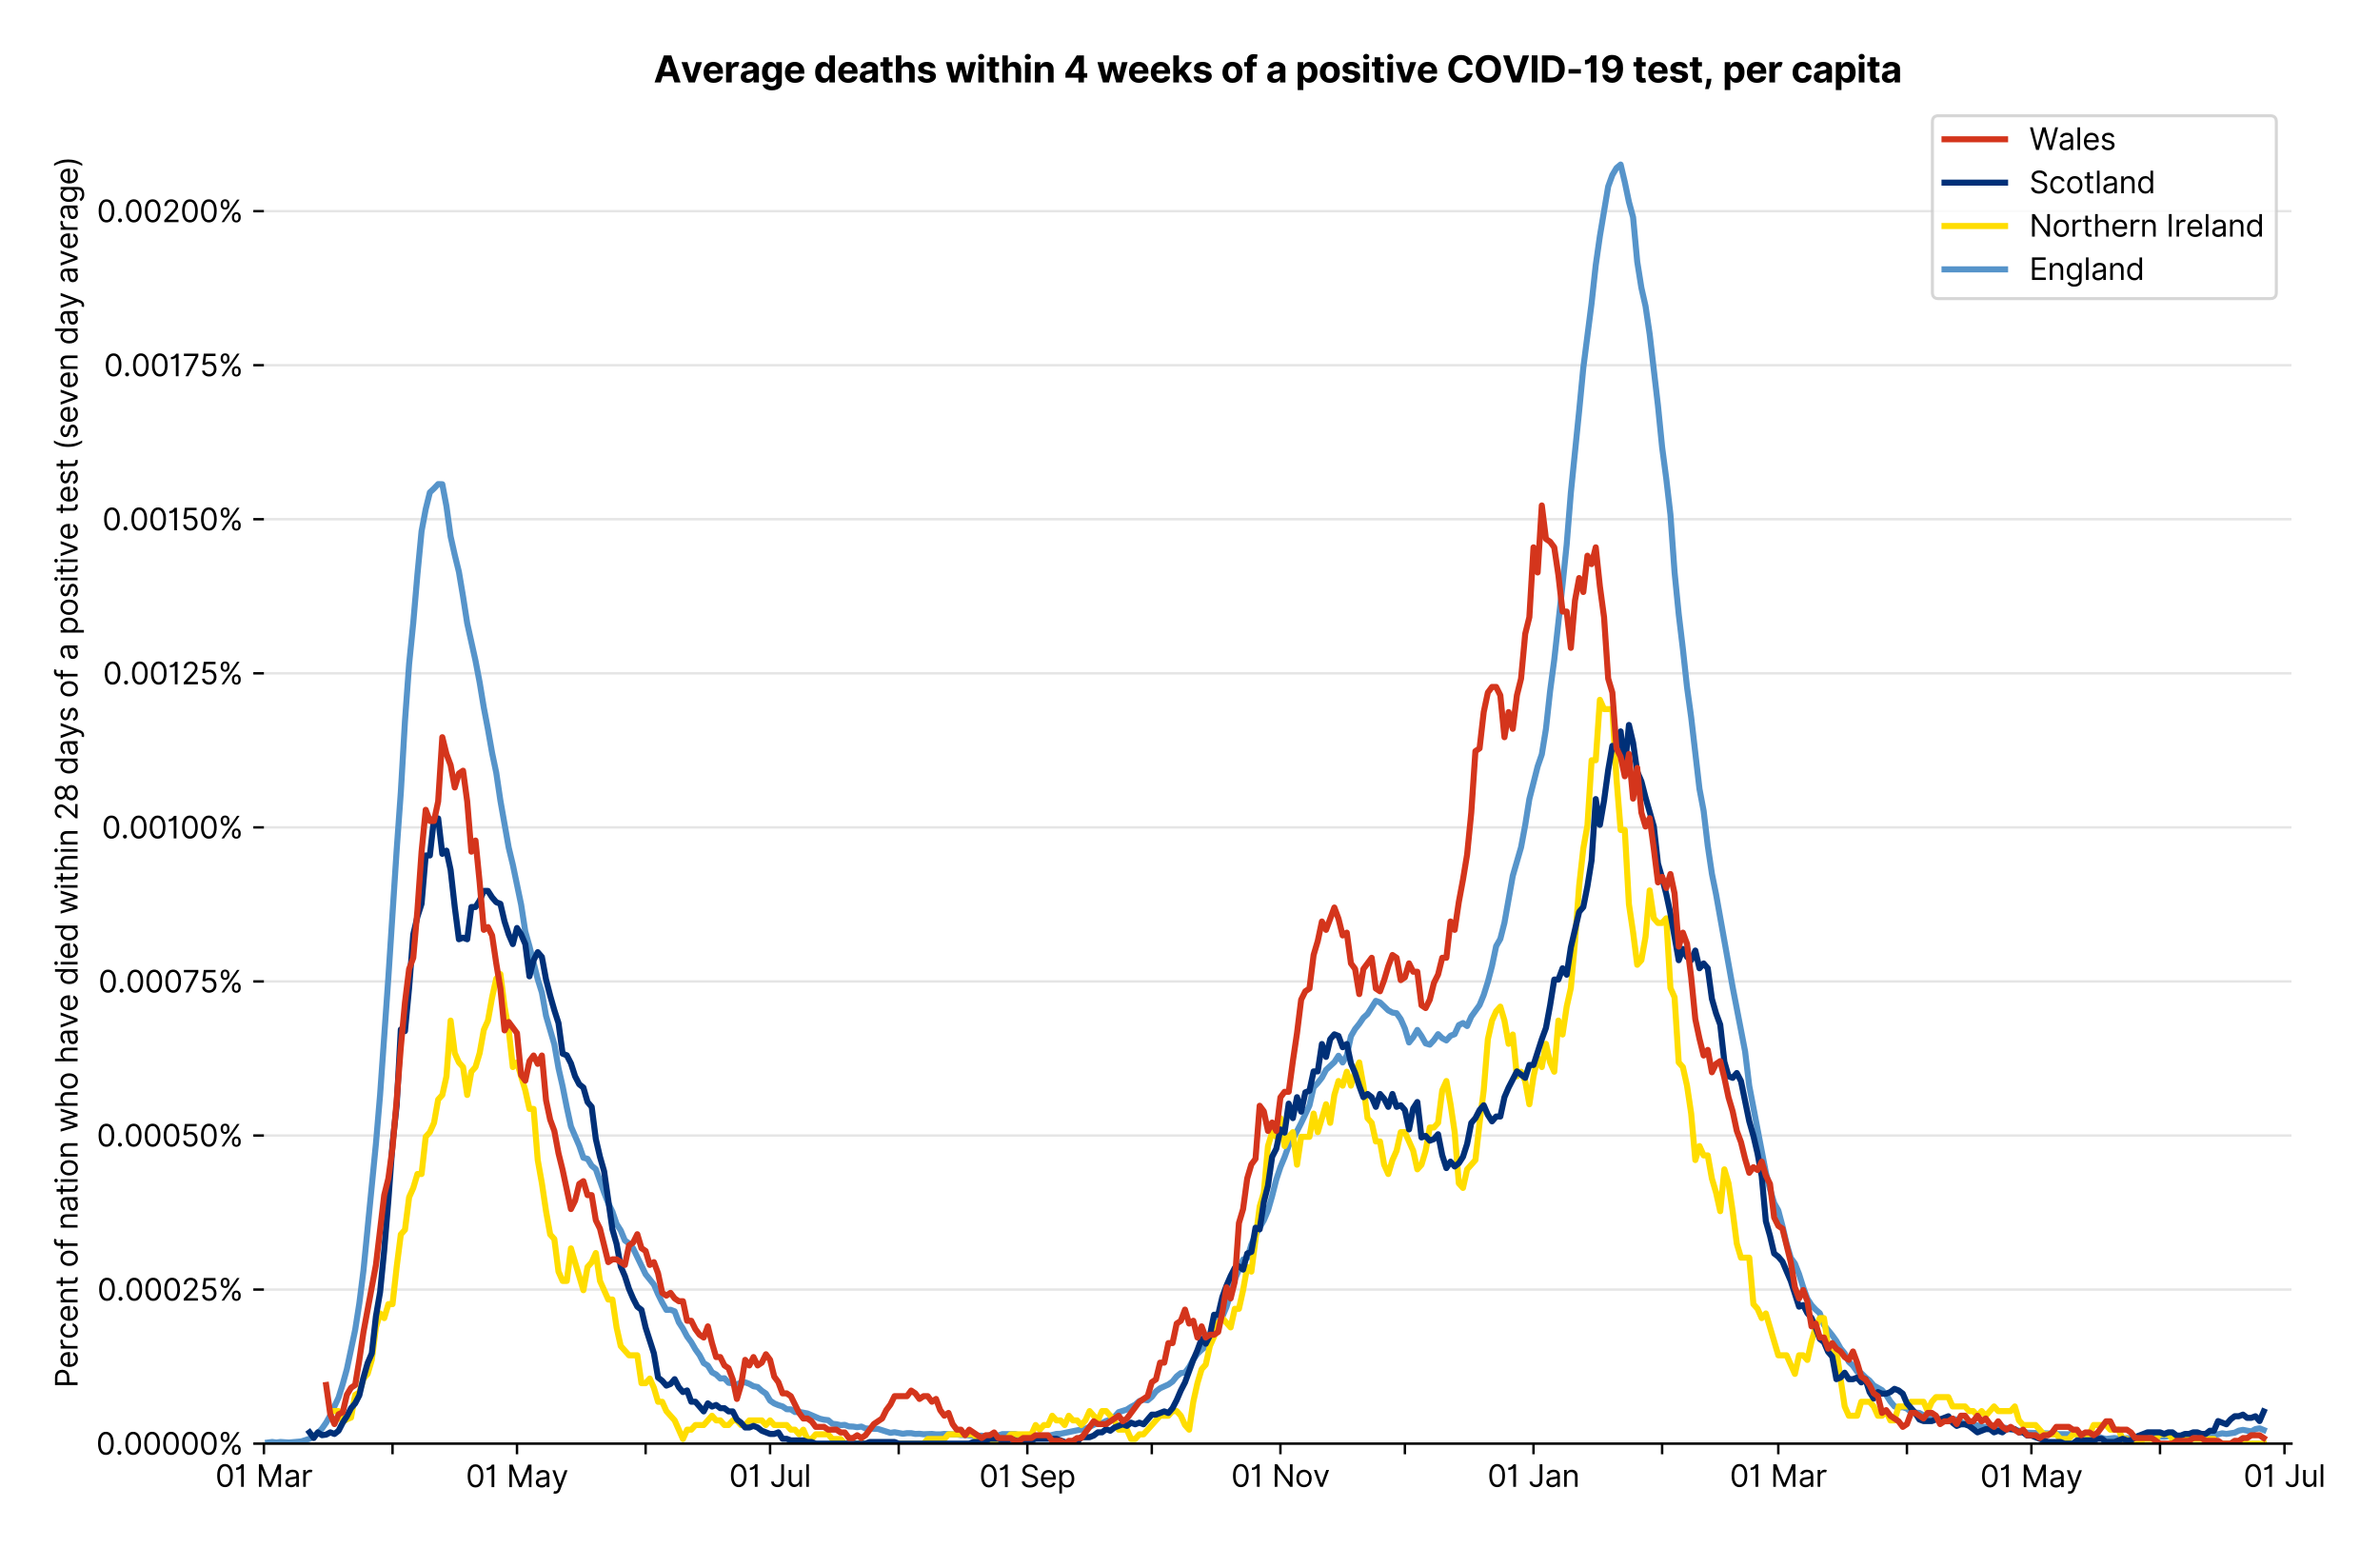 <?xml version="1.0" encoding="utf-8" standalone="no"?>
<!DOCTYPE svg PUBLIC "-//W3C//DTD SVG 1.1//EN"
  "http://www.w3.org/Graphics/SVG/1.1/DTD/svg11.dtd">
<svg version="1.1" viewBox="0 0 785.998 511.234" xmlns="http://www.w3.org/2000/svg" xmlns:xlink="http://www.w3.org/1999/xlink">
 <defs>
  <style type="text/css">*{stroke-linecap:butt;stroke-linejoin:round;}</style>
 </defs>
 <g id="figure_1">
  <g id="patch_1">
   <path d="M 0 511.234 
L 785.998 511.234 
L 785.998 0 
L 0 0 
z
" style="fill:#ffffff;"/>
  </g>
  <g id="axes_1">
   <g id="patch_2">
    <path d="M 87.155 476.745 
L 756.755 476.745 
L 756.755 33.225 
L 87.155 33.225 
z
" style="fill:#ffffff;"/>
   </g>
   <g id="matplotlib.axis_1">
    <g id="xtick_1">
     <g id="line2d_1">
      <defs>
       <path d="M 0 0 
L 0 3.5 
" id="m452c145704" style="stroke:#000000;stroke-width:0.8;"/>
      </defs>
      <g>
       <use style="stroke:#000000;stroke-width:0.8;" x="87.155" xlink:href="#m452c145704" y="476.745"/>
      </g>
     </g>
     <g id="text_1">
      <!-- 01 Mar -->
      <g transform="translate(71.118 491.018)scale(0.1 -0.1)">
       <defs>
        <path d="M 2000 -64 
Q 1230 -64 806 561 
Q 382 1186 382 2327 
Q 382 3459 809 4088 
Q 1236 4718 2000 4718 
Q 2764 4718 3191 4088 
Q 3618 3459 3618 2327 
Q 3618 1186 3194 561 
Q 2771 -64 2000 -64 
z
M 2000 436 
Q 2509 436 2791 927 
Q 3073 1418 3073 2327 
Q 3073 3234 2789 3730 
Q 2505 4227 2000 4227 
Q 1496 4227 1211 3730 
Q 927 3234 927 2327 
Q 927 1418 1210 927 
Q 1493 436 2000 436 
z
" id="Inter-Regular-30" transform="scale(0.016)"/>
        <path d="M 1973 4655 
L 1973 0 
L 1409 0 
L 1409 3836 
L 1373 3836 
Q 1341 3773 1209 3692 
Q 1077 3611 868 3551 
Q 659 3491 391 3491 
L 391 3964 
Q 661 3964 859 4061 
Q 1057 4159 1190 4291 
Q 1323 4423 1392 4529 
Q 1461 4636 1473 4655 
L 1973 4655 
z
" id="Inter-Regular-31" transform="scale(0.016)"/>
        <path id="Inter-Regular-20" transform="scale(0.016)"/>
        <path d="M 564 4655 
L 1236 4655 
L 2818 791 
L 2873 791 
L 4455 4655 
L 5127 4655 
L 5127 0 
L 4600 0 
L 4600 3536 
L 4555 3536 
L 3100 0 
L 2591 0 
L 1136 3536 
L 1091 3536 
L 1091 0 
L 564 0 
L 564 4655 
z
" id="Inter-Regular-4d" transform="scale(0.016)"/>
        <path d="M 1518 -82 
Q 1186 -82 916 44 
Q 646 170 486 410 
Q 327 650 327 991 
Q 327 1291 445 1478 
Q 564 1666 761 1773 
Q 959 1880 1199 1933 
Q 1439 1986 1682 2018 
Q 2000 2059 2199 2080 
Q 2398 2102 2490 2154 
Q 2582 2207 2582 2336 
L 2582 2355 
Q 2582 2691 2399 2877 
Q 2216 3064 1846 3064 
Q 1461 3064 1243 2895 
Q 1025 2727 936 2536 
L 427 2718 
Q 564 3036 792 3214 
Q 1021 3393 1292 3464 
Q 1564 3536 1827 3536 
Q 1996 3536 2215 3496 
Q 2434 3457 2640 3334 
Q 2846 3211 2982 2963 
Q 3118 2716 3118 2300 
L 3118 0 
L 2582 0 
L 2582 473 
L 2555 473 
Q 2500 359 2373 229 
Q 2246 100 2034 9 
Q 1823 -82 1518 -82 
z
M 1600 400 
Q 1918 400 2137 525 
Q 2357 650 2469 847 
Q 2582 1045 2582 1264 
L 2582 1755 
Q 2548 1714 2433 1681 
Q 2318 1648 2169 1624 
Q 2021 1600 1881 1583 
Q 1741 1566 1655 1555 
Q 1446 1527 1265 1467 
Q 1084 1407 974 1287 
Q 864 1168 864 964 
Q 864 684 1072 542 
Q 1280 400 1600 400 
z
" id="Inter-Regular-61" transform="scale(0.016)"/>
        <path d="M 491 0 
L 491 3491 
L 1009 3491 
L 1009 2964 
L 1046 2964 
Q 1139 3223 1389 3384 
Q 1639 3545 1955 3545 
Q 2100 3545 2209 3511 
Q 2318 3477 2400 3418 
L 2218 2964 
Q 2161 2993 2085 3010 
Q 2009 3027 1909 3027 
Q 1527 3027 1277 2794 
Q 1027 2561 1027 2209 
L 1027 0 
L 491 0 
z
" id="Inter-Regular-72" transform="scale(0.016)"/>
       </defs>
       <use xlink:href="#Inter-Regular-30"/>
       <use x="62.5" xlink:href="#Inter-Regular-31"/>
       <use x="106.676" xlink:href="#Inter-Regular-20"/>
       <use x="134.801" xlink:href="#Inter-Regular-4d"/>
       <use x="225.994" xlink:href="#Inter-Regular-61"/>
       <use x="282.386" xlink:href="#Inter-Regular-72"/>
      </g>
     </g>
    </g>
    <g id="xtick_2">
     <g id="line2d_2">
      <g>
       <use style="stroke:#000000;stroke-width:0.8;" x="129.632" xlink:href="#m452c145704" y="476.745"/>
      </g>
     </g>
    </g>
    <g id="xtick_3">
     <g id="line2d_3">
      <g>
       <use style="stroke:#000000;stroke-width:0.8;" x="170.738" xlink:href="#m452c145704" y="476.745"/>
      </g>
     </g>
     <g id="text_2">
      <!-- 01 May -->
      <g transform="translate(153.835 491.117)scale(0.1 -0.1)">
       <defs>
        <path d="M 818 -1355 
Q 682 -1355 575 -1333 
Q 468 -1311 427 -1291 
L 564 -818 
Q 857 -893 1053 -814 
Q 1250 -736 1391 -345 
L 1509 -18 
L 218 3491 
L 800 3491 
L 1764 709 
L 1800 709 
L 2764 3491 
L 3346 3491 
L 1846 -564 
Q 1550 -1355 818 -1355 
z
" id="Inter-Regular-79" transform="scale(0.016)"/>
       </defs>
       <use xlink:href="#Inter-Regular-30"/>
       <use x="62.5" xlink:href="#Inter-Regular-31"/>
       <use x="106.676" xlink:href="#Inter-Regular-20"/>
       <use x="134.801" xlink:href="#Inter-Regular-4d"/>
       <use x="225.994" xlink:href="#Inter-Regular-61"/>
       <use x="282.386" xlink:href="#Inter-Regular-79"/>
      </g>
     </g>
    </g>
    <g id="xtick_4">
     <g id="line2d_4">
      <g>
       <use style="stroke:#000000;stroke-width:0.8;" x="213.215" xlink:href="#m452c145704" y="476.745"/>
      </g>
     </g>
    </g>
    <g id="xtick_5">
     <g id="line2d_5">
      <g>
       <use style="stroke:#000000;stroke-width:0.8;" x="254.322" xlink:href="#m452c145704" y="476.745"/>
      </g>
     </g>
     <g id="text_3">
      <!-- 01 Jul -->
      <g transform="translate(240.778 491.018)scale(0.1 -0.1)">
       <defs>
        <path d="M 2346 4655 
L 2909 4655 
L 2909 1327 
Q 2909 657 2549 296 
Q 2189 -64 1582 -64 
Q 1200 -64 902 76 
Q 605 216 434 475 
Q 264 734 264 1091 
L 818 1091 
Q 818 795 1034 615 
Q 1250 436 1582 436 
Q 1948 436 2147 664 
Q 2346 893 2346 1327 
L 2346 4655 
z
" id="Inter-Regular-4a" transform="scale(0.016)"/>
        <path d="M 2691 1427 
L 2691 3491 
L 3227 3491 
L 3227 0 
L 2691 0 
L 2691 591 
L 2655 591 
Q 2532 325 2273 140 
Q 2014 -45 1618 -45 
Q 1127 -45 809 280 
Q 491 605 491 1273 
L 491 3491 
L 1027 3491 
L 1027 1309 
Q 1027 927 1242 700 
Q 1457 473 1791 473 
Q 1991 473 2199 575 
Q 2407 677 2549 888 
Q 2691 1100 2691 1427 
z
" id="Inter-Regular-75" transform="scale(0.016)"/>
        <path d="M 1027 4655 
L 1027 0 
L 491 0 
L 491 4655 
L 1027 4655 
z
" id="Inter-Regular-6c" transform="scale(0.016)"/>
       </defs>
       <use xlink:href="#Inter-Regular-30"/>
       <use x="62.5" xlink:href="#Inter-Regular-31"/>
       <use x="106.676" xlink:href="#Inter-Regular-20"/>
       <use x="134.801" xlink:href="#Inter-Regular-4a"/>
       <use x="189.063" xlink:href="#Inter-Regular-75"/>
       <use x="247.159" xlink:href="#Inter-Regular-6c"/>
      </g>
     </g>
    </g>
    <g id="xtick_6">
     <g id="line2d_6">
      <g>
       <use style="stroke:#000000;stroke-width:0.8;" x="296.799" xlink:href="#m452c145704" y="476.745"/>
      </g>
     </g>
    </g>
    <g id="xtick_7">
     <g id="line2d_7">
      <g>
       <use style="stroke:#000000;stroke-width:0.8;" x="339.276" xlink:href="#m452c145704" y="476.745"/>
      </g>
     </g>
     <g id="text_4">
      <!-- 01 Sep -->
      <g transform="translate(323.389 491.117)scale(0.1 -0.1)">
       <defs>
        <path d="M 3109 3491 
Q 3068 3836 2777 4027 
Q 2486 4218 2064 4218 
Q 1600 4218 1318 3999 
Q 1036 3780 1036 3445 
Q 1036 3195 1189 3042 
Q 1343 2889 1553 2803 
Q 1764 2718 1936 2673 
L 2409 2545 
Q 2591 2498 2815 2414 
Q 3039 2330 3244 2185 
Q 3450 2041 3584 1816 
Q 3718 1591 3718 1264 
Q 3718 886 3521 581 
Q 3325 277 2949 97 
Q 2573 -82 2036 -82 
Q 1286 -82 845 272 
Q 405 627 364 1200 
L 946 1200 
Q 968 936 1124 764 
Q 1280 593 1519 510 
Q 1759 427 2036 427 
Q 2359 427 2616 533 
Q 2873 639 3023 828 
Q 3173 1018 3173 1273 
Q 3173 1505 3043 1650 
Q 2914 1795 2702 1886 
Q 2491 1977 2246 2045 
L 1673 2209 
Q 1127 2366 809 2657 
Q 491 2948 491 3418 
Q 491 3809 703 4101 
Q 916 4393 1276 4555 
Q 1636 4718 2082 4718 
Q 2532 4718 2882 4558 
Q 3232 4398 3437 4120 
Q 3643 3843 3655 3491 
L 3109 3491 
z
" id="Inter-Regular-53" transform="scale(0.016)"/>
        <path d="M 1955 -73 
Q 1450 -73 1085 151 
Q 721 375 524 778 
Q 327 1182 327 1718 
Q 327 2255 524 2665 
Q 721 3075 1074 3305 
Q 1427 3536 1900 3536 
Q 2173 3536 2439 3445 
Q 2705 3355 2923 3151 
Q 3141 2948 3270 2614 
Q 3400 2280 3400 1791 
L 3400 1564 
L 866 1564 
Q 884 1005 1183 707 
Q 1482 409 1955 409 
Q 2271 409 2498 545 
Q 2725 682 2827 955 
L 3346 809 
Q 3223 414 2854 170 
Q 2486 -73 1955 -73 
z
M 866 2027 
L 2855 2027 
Q 2855 2470 2595 2762 
Q 2336 3055 1900 3055 
Q 1593 3055 1368 2911 
Q 1143 2768 1013 2533 
Q 884 2298 866 2027 
z
" id="Inter-Regular-65" transform="scale(0.016)"/>
        <path d="M 491 -1309 
L 491 3491 
L 1009 3491 
L 1009 2936 
L 1073 2936 
Q 1132 3027 1237 3169 
Q 1343 3311 1542 3423 
Q 1741 3536 2082 3536 
Q 2523 3536 2859 3315 
Q 3196 3095 3384 2690 
Q 3573 2286 3573 1736 
Q 3573 1182 3384 776 
Q 3196 370 2861 148 
Q 2527 -73 2091 -73 
Q 1755 -73 1552 39 
Q 1350 152 1241 296 
Q 1132 441 1073 536 
L 1027 536 
L 1027 -1309 
L 491 -1309 
z
M 1018 1745 
Q 1018 1152 1276 780 
Q 1534 409 2018 409 
Q 2355 409 2581 587 
Q 2807 766 2921 1069 
Q 3036 1373 3036 1745 
Q 3036 2114 2923 2410 
Q 2811 2707 2585 2881 
Q 2359 3055 2018 3055 
Q 1527 3055 1272 2693 
Q 1018 2332 1018 1745 
z
" id="Inter-Regular-70" transform="scale(0.016)"/>
       </defs>
       <use xlink:href="#Inter-Regular-30"/>
       <use x="62.5" xlink:href="#Inter-Regular-31"/>
       <use x="106.676" xlink:href="#Inter-Regular-20"/>
       <use x="134.801" xlink:href="#Inter-Regular-53"/>
       <use x="198.58" xlink:href="#Inter-Regular-65"/>
       <use x="256.818" xlink:href="#Inter-Regular-70"/>
      </g>
     </g>
    </g>
    <g id="xtick_8">
     <g id="line2d_8">
      <g>
       <use style="stroke:#000000;stroke-width:0.8;" x="380.383" xlink:href="#m452c145704" y="476.745"/>
      </g>
     </g>
    </g>
    <g id="xtick_9">
     <g id="line2d_9">
      <g>
       <use style="stroke:#000000;stroke-width:0.8;" x="422.86" xlink:href="#m452c145704" y="476.745"/>
      </g>
     </g>
     <g id="text_5">
      <!-- 01 Nov -->
      <g transform="translate(406.589 491.018)scale(0.1 -0.1)">
       <defs>
        <path d="M 4255 4655 
L 4255 0 
L 3709 0 
L 1173 3655 
L 1127 3655 
L 1127 0 
L 564 0 
L 564 4655 
L 1109 4655 
L 3655 991 
L 3700 991 
L 3700 4655 
L 4255 4655 
z
" id="Inter-Regular-4e" transform="scale(0.016)"/>
        <path d="M 1909 -73 
Q 1436 -73 1080 152 
Q 725 377 526 781 
Q 327 1186 327 1727 
Q 327 2273 526 2679 
Q 725 3086 1080 3311 
Q 1436 3536 1909 3536 
Q 2382 3536 2737 3311 
Q 3093 3086 3292 2679 
Q 3491 2273 3491 1727 
Q 3491 1186 3292 781 
Q 3093 377 2737 152 
Q 2382 -73 1909 -73 
z
M 1909 409 
Q 2268 409 2500 593 
Q 2732 777 2843 1077 
Q 2955 1377 2955 1727 
Q 2955 2077 2843 2379 
Q 2732 2682 2500 2868 
Q 2268 3055 1909 3055 
Q 1550 3055 1318 2868 
Q 1086 2682 975 2379 
Q 864 2077 864 1727 
Q 864 1377 975 1077 
Q 1086 777 1318 593 
Q 1550 409 1909 409 
z
" id="Inter-Regular-6f" transform="scale(0.016)"/>
        <path d="M 3346 3491 
L 2055 0 
L 1509 0 
L 218 3491 
L 800 3491 
L 1764 709 
L 1800 709 
L 2764 3491 
L 3346 3491 
z
" id="Inter-Regular-76" transform="scale(0.016)"/>
       </defs>
       <use xlink:href="#Inter-Regular-30"/>
       <use x="62.5" xlink:href="#Inter-Regular-31"/>
       <use x="106.676" xlink:href="#Inter-Regular-20"/>
       <use x="134.801" xlink:href="#Inter-Regular-4e"/>
       <use x="210.085" xlink:href="#Inter-Regular-6f"/>
       <use x="269.744" xlink:href="#Inter-Regular-76"/>
      </g>
     </g>
    </g>
    <g id="xtick_10">
     <g id="line2d_10">
      <g>
       <use style="stroke:#000000;stroke-width:0.8;" x="463.967" xlink:href="#m452c145704" y="476.745"/>
      </g>
     </g>
    </g>
    <g id="xtick_11">
     <g id="line2d_11">
      <g>
       <use style="stroke:#000000;stroke-width:0.8;" x="506.444" xlink:href="#m452c145704" y="476.745"/>
      </g>
     </g>
     <g id="text_6">
      <!-- 01 Jan -->
      <g transform="translate(491.244 491.018)scale(0.1 -0.1)">
       <defs>
        <path d="M 1027 2100 
L 1027 0 
L 491 0 
L 491 3491 
L 1009 3491 
L 1009 2945 
L 1055 2945 
Q 1177 3211 1427 3373 
Q 1677 3536 2073 3536 
Q 2602 3536 2928 3211 
Q 3255 2886 3255 2218 
L 3255 0 
L 2718 0 
L 2718 2182 
Q 2718 2593 2504 2824 
Q 2291 3055 1918 3055 
Q 1534 3055 1280 2806 
Q 1027 2557 1027 2100 
z
" id="Inter-Regular-6e" transform="scale(0.016)"/>
       </defs>
       <use xlink:href="#Inter-Regular-30"/>
       <use x="62.5" xlink:href="#Inter-Regular-31"/>
       <use x="106.676" xlink:href="#Inter-Regular-20"/>
       <use x="134.801" xlink:href="#Inter-Regular-4a"/>
       <use x="189.063" xlink:href="#Inter-Regular-61"/>
       <use x="245.455" xlink:href="#Inter-Regular-6e"/>
      </g>
     </g>
    </g>
    <g id="xtick_12">
     <g id="line2d_12">
      <g>
       <use style="stroke:#000000;stroke-width:0.8;" x="548.921" xlink:href="#m452c145704" y="476.745"/>
      </g>
     </g>
    </g>
    <g id="xtick_13">
     <g id="line2d_13">
      <g>
       <use style="stroke:#000000;stroke-width:0.8;" x="587.287" xlink:href="#m452c145704" y="476.745"/>
      </g>
     </g>
     <g id="text_7">
      <!-- 01 Mar -->
      <g transform="translate(571.25 491.018)scale(0.1 -0.1)">
       <use xlink:href="#Inter-Regular-30"/>
       <use x="62.5" xlink:href="#Inter-Regular-31"/>
       <use x="106.676" xlink:href="#Inter-Regular-20"/>
       <use x="134.801" xlink:href="#Inter-Regular-4d"/>
       <use x="225.994" xlink:href="#Inter-Regular-61"/>
       <use x="282.386" xlink:href="#Inter-Regular-72"/>
      </g>
     </g>
    </g>
    <g id="xtick_14">
     <g id="line2d_14">
      <g>
       <use style="stroke:#000000;stroke-width:0.8;" x="629.764" xlink:href="#m452c145704" y="476.745"/>
      </g>
     </g>
    </g>
    <g id="xtick_15">
     <g id="line2d_15">
      <g>
       <use style="stroke:#000000;stroke-width:0.8;" x="670.871" xlink:href="#m452c145704" y="476.745"/>
      </g>
     </g>
     <g id="text_8">
      <!-- 01 May -->
      <g transform="translate(653.968 491.117)scale(0.1 -0.1)">
       <use xlink:href="#Inter-Regular-30"/>
       <use x="62.5" xlink:href="#Inter-Regular-31"/>
       <use x="106.676" xlink:href="#Inter-Regular-20"/>
       <use x="134.801" xlink:href="#Inter-Regular-4d"/>
       <use x="225.994" xlink:href="#Inter-Regular-61"/>
       <use x="282.386" xlink:href="#Inter-Regular-79"/>
      </g>
     </g>
    </g>
    <g id="xtick_16">
     <g id="line2d_16">
      <g>
       <use style="stroke:#000000;stroke-width:0.8;" x="713.348" xlink:href="#m452c145704" y="476.745"/>
      </g>
     </g>
    </g>
    <g id="xtick_17">
     <g id="line2d_17">
      <g>
       <use style="stroke:#000000;stroke-width:0.8;" x="754.455" xlink:href="#m452c145704" y="476.745"/>
      </g>
     </g>
     <g id="text_9">
      <!-- 01 Jul -->
      <g transform="translate(740.911 491.018)scale(0.1 -0.1)">
       <use xlink:href="#Inter-Regular-30"/>
       <use x="62.5" xlink:href="#Inter-Regular-31"/>
       <use x="106.676" xlink:href="#Inter-Regular-20"/>
       <use x="134.801" xlink:href="#Inter-Regular-4a"/>
       <use x="189.063" xlink:href="#Inter-Regular-75"/>
       <use x="247.159" xlink:href="#Inter-Regular-6c"/>
      </g>
     </g>
    </g>
   </g>
   <g id="matplotlib.axis_2">
    <g id="ytick_1">
     <g id="line2d_18">
      <path clip-path="url(#pff2cd91815)" d="M 87.155 476.745 
L 756.755 476.745 
" style="fill:none;stroke:#e5e5e5;stroke-linecap:square;stroke-width:0.8;"/>
     </g>
     <g id="line2d_19">
      <defs>
       <path d="M 0 0 
L -3.5 0 
" id="m88c5efd1d4" style="stroke:#000000;stroke-width:0.8;"/>
      </defs>
      <g>
       <use style="stroke:#000000;stroke-width:0.8;" x="87.155" xlink:href="#m88c5efd1d4" y="476.745"/>
      </g>
     </g>
     <g id="text_10">
      <!-- 0.00000% -->
      <g transform="translate(31.773 480.382)scale(0.1 -0.1)">
       <defs>
        <path d="M 882 -36 
Q 714 -36 593 84 
Q 473 205 473 373 
Q 473 541 593 661 
Q 714 782 882 782 
Q 1050 782 1170 661 
Q 1291 541 1291 373 
Q 1291 205 1170 84 
Q 1050 -36 882 -36 
z
" id="Inter-Regular-2e" transform="scale(0.016)"/>
        <path d="M 2855 873 
L 2855 1118 
Q 2855 1373 2960 1585 
Q 3066 1798 3269 1926 
Q 3473 2055 3764 2055 
Q 4059 2055 4259 1926 
Q 4459 1798 4561 1585 
Q 4664 1373 4664 1118 
L 4664 873 
Q 4664 618 4560 405 
Q 4457 193 4256 64 
Q 4055 -64 3764 -64 
Q 3468 -64 3266 64 
Q 3064 193 2959 405 
Q 2855 618 2855 873 
z
M 536 3536 
L 536 3782 
Q 536 4036 642 4248 
Q 748 4461 951 4589 
Q 1155 4718 1446 4718 
Q 1741 4718 1941 4589 
Q 2141 4461 2243 4248 
Q 2346 4036 2346 3782 
L 2346 3536 
Q 2346 3282 2242 3069 
Q 2139 2857 1937 2728 
Q 1736 2600 1446 2600 
Q 1150 2600 948 2728 
Q 746 2857 641 3069 
Q 536 3282 536 3536 
z
M 709 0 
L 3909 4655 
L 4427 4655 
L 1227 0 
L 709 0 
z
M 3318 1118 
L 3318 873 
Q 3318 661 3418 494 
Q 3518 327 3764 327 
Q 4002 327 4101 494 
Q 4200 661 4200 873 
L 4200 1118 
Q 4200 1330 4104 1497 
Q 4009 1664 3764 1664 
Q 3525 1664 3421 1497 
Q 3318 1330 3318 1118 
z
M 1000 3782 
L 1000 3536 
Q 1000 3325 1100 3158 
Q 1200 2991 1446 2991 
Q 1684 2991 1783 3158 
Q 1882 3325 1882 3536 
L 1882 3782 
Q 1882 3993 1786 4160 
Q 1691 4327 1446 4327 
Q 1207 4327 1103 4160 
Q 1000 3993 1000 3782 
z
" id="Inter-Regular-25" transform="scale(0.016)"/>
       </defs>
       <use xlink:href="#Inter-Regular-30"/>
       <use x="62.5" xlink:href="#Inter-Regular-2e"/>
       <use x="90.057" xlink:href="#Inter-Regular-30"/>
       <use x="152.557" xlink:href="#Inter-Regular-30"/>
       <use x="215.057" xlink:href="#Inter-Regular-30"/>
       <use x="277.557" xlink:href="#Inter-Regular-30"/>
       <use x="340.057" xlink:href="#Inter-Regular-30"/>
       <use x="402.557" xlink:href="#Inter-Regular-25"/>
      </g>
     </g>
    </g>
    <g id="ytick_2">
     <g id="line2d_20">
      <path clip-path="url(#pff2cd91815)" d="M 87.155 425.868 
L 756.755 425.868 
" style="fill:none;stroke:#e5e5e5;stroke-linecap:square;stroke-width:0.8;"/>
     </g>
     <g id="line2d_21">
      <g>
       <use style="stroke:#000000;stroke-width:0.8;" x="87.155" xlink:href="#m88c5efd1d4" y="425.868"/>
      </g>
     </g>
     <g id="text_11">
      <!-- 0.00025% -->
      <g transform="translate(32.142 429.505)scale(0.1 -0.1)">
       <defs>
        <path d="M 482 0 
L 482 409 
L 2018 2091 
Q 2289 2386 2464 2605 
Q 2639 2825 2724 3019 
Q 2809 3214 2809 3427 
Q 2809 3795 2553 4011 
Q 2298 4227 1918 4227 
Q 1514 4227 1275 3985 
Q 1036 3743 1036 3345 
L 500 3345 
Q 500 3755 688 4064 
Q 877 4373 1203 4545 
Q 1530 4718 1936 4718 
Q 2346 4718 2661 4545 
Q 2977 4373 3156 4079 
Q 3336 3786 3336 3427 
Q 3336 3170 3244 2926 
Q 3152 2682 2926 2383 
Q 2700 2084 2300 1655 
L 1255 536 
L 1255 500 
L 3418 500 
L 3418 0 
L 482 0 
z
" id="Inter-Regular-32" transform="scale(0.016)"/>
        <path d="M 1936 -64 
Q 1536 -64 1216 95 
Q 896 255 702 532 
Q 509 809 491 1164 
L 1036 1164 
Q 1068 848 1324 642 
Q 1580 436 1936 436 
Q 2223 436 2447 570 
Q 2671 705 2799 940 
Q 2927 1175 2927 1473 
Q 2927 1777 2794 2017 
Q 2661 2257 2429 2395 
Q 2198 2534 1900 2536 
Q 1686 2539 1461 2472 
Q 1236 2405 1091 2300 
L 564 2364 
L 846 4655 
L 3264 4655 
L 3264 4155 
L 1318 4155 
L 1155 2782 
L 1182 2782 
Q 1325 2895 1541 2970 
Q 1757 3045 1991 3045 
Q 2418 3045 2753 2842 
Q 3089 2639 3281 2286 
Q 3473 1934 3473 1482 
Q 3473 1036 3274 687 
Q 3075 339 2727 137 
Q 2380 -64 1936 -64 
z
" id="Inter-Regular-35" transform="scale(0.016)"/>
       </defs>
       <use xlink:href="#Inter-Regular-30"/>
       <use x="62.5" xlink:href="#Inter-Regular-2e"/>
       <use x="90.057" xlink:href="#Inter-Regular-30"/>
       <use x="152.557" xlink:href="#Inter-Regular-30"/>
       <use x="215.057" xlink:href="#Inter-Regular-30"/>
       <use x="277.557" xlink:href="#Inter-Regular-32"/>
       <use x="338.068" xlink:href="#Inter-Regular-35"/>
       <use x="398.864" xlink:href="#Inter-Regular-25"/>
      </g>
     </g>
    </g>
    <g id="ytick_3">
     <g id="line2d_22">
      <path clip-path="url(#pff2cd91815)" d="M 87.155 374.991 
L 756.755 374.991 
" style="fill:none;stroke:#e5e5e5;stroke-linecap:square;stroke-width:0.8;"/>
     </g>
     <g id="line2d_23">
      <g>
       <use style="stroke:#000000;stroke-width:0.8;" x="87.155" xlink:href="#m88c5efd1d4" y="374.991"/>
      </g>
     </g>
     <g id="text_12">
      <!-- 0.00050% -->
      <g transform="translate(31.944 378.627)scale(0.1 -0.1)">
       <use xlink:href="#Inter-Regular-30"/>
       <use x="62.5" xlink:href="#Inter-Regular-2e"/>
       <use x="90.057" xlink:href="#Inter-Regular-30"/>
       <use x="152.557" xlink:href="#Inter-Regular-30"/>
       <use x="215.057" xlink:href="#Inter-Regular-30"/>
       <use x="277.557" xlink:href="#Inter-Regular-35"/>
       <use x="338.352" xlink:href="#Inter-Regular-30"/>
       <use x="400.852" xlink:href="#Inter-Regular-25"/>
      </g>
     </g>
    </g>
    <g id="ytick_4">
     <g id="line2d_24">
      <path clip-path="url(#pff2cd91815)" d="M 87.155 324.114 
L 756.755 324.114 
" style="fill:none;stroke:#e5e5e5;stroke-linecap:square;stroke-width:0.8;"/>
     </g>
     <g id="line2d_25">
      <g>
       <use style="stroke:#000000;stroke-width:0.8;" x="87.155" xlink:href="#m88c5efd1d4" y="324.114"/>
      </g>
     </g>
     <g id="text_13">
      <!-- 0.00075% -->
      <g transform="translate(32.483 327.75)scale(0.1 -0.1)">
       <defs>
        <path d="M 627 0 
L 2709 4118 
L 2709 4155 
L 309 4155 
L 309 4655 
L 3291 4655 
L 3291 4127 
L 1218 0 
L 627 0 
z
" id="Inter-Regular-37" transform="scale(0.016)"/>
       </defs>
       <use xlink:href="#Inter-Regular-30"/>
       <use x="62.5" xlink:href="#Inter-Regular-2e"/>
       <use x="90.057" xlink:href="#Inter-Regular-30"/>
       <use x="152.557" xlink:href="#Inter-Regular-30"/>
       <use x="215.057" xlink:href="#Inter-Regular-30"/>
       <use x="277.557" xlink:href="#Inter-Regular-37"/>
       <use x="334.659" xlink:href="#Inter-Regular-35"/>
       <use x="395.455" xlink:href="#Inter-Regular-25"/>
      </g>
     </g>
    </g>
    <g id="ytick_5">
     <g id="line2d_26">
      <path clip-path="url(#pff2cd91815)" d="M 87.155 273.236 
L 756.755 273.236 
" style="fill:none;stroke:#e5e5e5;stroke-linecap:square;stroke-width:0.8;"/>
     </g>
     <g id="line2d_27">
      <g>
       <use style="stroke:#000000;stroke-width:0.8;" x="87.155" xlink:href="#m88c5efd1d4" y="273.236"/>
      </g>
     </g>
     <g id="text_14">
      <!-- 0.00100% -->
      <g transform="translate(33.606 276.873)scale(0.1 -0.1)">
       <use xlink:href="#Inter-Regular-30"/>
       <use x="62.5" xlink:href="#Inter-Regular-2e"/>
       <use x="90.057" xlink:href="#Inter-Regular-30"/>
       <use x="152.557" xlink:href="#Inter-Regular-30"/>
       <use x="215.057" xlink:href="#Inter-Regular-31"/>
       <use x="259.233" xlink:href="#Inter-Regular-30"/>
       <use x="321.733" xlink:href="#Inter-Regular-30"/>
       <use x="384.233" xlink:href="#Inter-Regular-25"/>
      </g>
     </g>
    </g>
    <g id="ytick_6">
     <g id="line2d_28">
      <path clip-path="url(#pff2cd91815)" d="M 87.155 222.359 
L 756.755 222.359 
" style="fill:none;stroke:#e5e5e5;stroke-linecap:square;stroke-width:0.8;"/>
     </g>
     <g id="line2d_29">
      <g>
       <use style="stroke:#000000;stroke-width:0.8;" x="87.155" xlink:href="#m88c5efd1d4" y="222.359"/>
      </g>
     </g>
     <g id="text_15">
      <!-- 0.00125% -->
      <g transform="translate(33.975 225.996)scale(0.1 -0.1)">
       <use xlink:href="#Inter-Regular-30"/>
       <use x="62.5" xlink:href="#Inter-Regular-2e"/>
       <use x="90.057" xlink:href="#Inter-Regular-30"/>
       <use x="152.557" xlink:href="#Inter-Regular-30"/>
       <use x="215.057" xlink:href="#Inter-Regular-31"/>
       <use x="259.233" xlink:href="#Inter-Regular-32"/>
       <use x="319.744" xlink:href="#Inter-Regular-35"/>
       <use x="380.54" xlink:href="#Inter-Regular-25"/>
      </g>
     </g>
    </g>
    <g id="ytick_7">
     <g id="line2d_30">
      <path clip-path="url(#pff2cd91815)" d="M 87.155 171.482 
L 756.755 171.482 
" style="fill:none;stroke:#e5e5e5;stroke-linecap:square;stroke-width:0.8;"/>
     </g>
     <g id="line2d_31">
      <g>
       <use style="stroke:#000000;stroke-width:0.8;" x="87.155" xlink:href="#m88c5efd1d4" y="171.482"/>
      </g>
     </g>
     <g id="text_16">
      <!-- 0.00150% -->
      <g transform="translate(33.777 175.119)scale(0.1 -0.1)">
       <use xlink:href="#Inter-Regular-30"/>
       <use x="62.5" xlink:href="#Inter-Regular-2e"/>
       <use x="90.057" xlink:href="#Inter-Regular-30"/>
       <use x="152.557" xlink:href="#Inter-Regular-30"/>
       <use x="215.057" xlink:href="#Inter-Regular-31"/>
       <use x="259.233" xlink:href="#Inter-Regular-35"/>
       <use x="320.028" xlink:href="#Inter-Regular-30"/>
       <use x="382.529" xlink:href="#Inter-Regular-25"/>
      </g>
     </g>
    </g>
    <g id="ytick_8">
     <g id="line2d_32">
      <path clip-path="url(#pff2cd91815)" d="M 87.155 120.605 
L 756.755 120.605 
" style="fill:none;stroke:#e5e5e5;stroke-linecap:square;stroke-width:0.8;"/>
     </g>
     <g id="line2d_33">
      <g>
       <use style="stroke:#000000;stroke-width:0.8;" x="87.155" xlink:href="#m88c5efd1d4" y="120.605"/>
      </g>
     </g>
     <g id="text_17">
      <!-- 0.00175% -->
      <g transform="translate(34.316 124.242)scale(0.1 -0.1)">
       <use xlink:href="#Inter-Regular-30"/>
       <use x="62.5" xlink:href="#Inter-Regular-2e"/>
       <use x="90.057" xlink:href="#Inter-Regular-30"/>
       <use x="152.557" xlink:href="#Inter-Regular-30"/>
       <use x="215.057" xlink:href="#Inter-Regular-31"/>
       <use x="259.233" xlink:href="#Inter-Regular-37"/>
       <use x="316.335" xlink:href="#Inter-Regular-35"/>
       <use x="377.131" xlink:href="#Inter-Regular-25"/>
      </g>
     </g>
    </g>
    <g id="ytick_9">
     <g id="line2d_34">
      <path clip-path="url(#pff2cd91815)" d="M 87.155 69.728 
L 756.755 69.728 
" style="fill:none;stroke:#e5e5e5;stroke-linecap:square;stroke-width:0.8;"/>
     </g>
     <g id="line2d_35">
      <g>
       <use style="stroke:#000000;stroke-width:0.8;" x="87.155" xlink:href="#m88c5efd1d4" y="69.728"/>
      </g>
     </g>
     <g id="text_18">
      <!-- 0.00200% -->
      <g transform="translate(31.972 73.365)scale(0.1 -0.1)">
       <use xlink:href="#Inter-Regular-30"/>
       <use x="62.5" xlink:href="#Inter-Regular-2e"/>
       <use x="90.057" xlink:href="#Inter-Regular-30"/>
       <use x="152.557" xlink:href="#Inter-Regular-30"/>
       <use x="215.057" xlink:href="#Inter-Regular-32"/>
       <use x="275.568" xlink:href="#Inter-Regular-30"/>
       <use x="338.068" xlink:href="#Inter-Regular-30"/>
       <use x="400.568" xlink:href="#Inter-Regular-25"/>
      </g>
     </g>
    </g>
    <g id="text_19">
     <!-- Percent of nation who have died within 28 days of a positive test (seven day average) -->
     <g transform="translate(25.614 458.305)rotate(-90)scale(0.1 -0.1)">
      <defs>
       <path d="M 564 0 
L 564 4655 
L 2136 4655 
Q 2684 4655 3033 4458 
Q 3382 4261 3550 3927 
Q 3718 3593 3718 3182 
Q 3718 2770 3551 2434 
Q 3384 2098 3036 1899 
Q 2689 1700 2146 1700 
L 1127 1700 
L 1127 0 
L 564 0 
z
M 1127 2200 
L 2127 2200 
Q 2689 2200 2926 2482 
Q 3164 2764 3164 3182 
Q 3164 3602 2925 3878 
Q 2686 4155 2118 4155 
L 1127 4155 
L 1127 2200 
z
" id="Inter-Regular-50" transform="scale(0.016)"/>
       <path d="M 1909 -73 
Q 1418 -73 1063 159 
Q 709 391 518 798 
Q 327 1205 327 1727 
Q 327 2259 524 2667 
Q 721 3075 1074 3305 
Q 1427 3536 1900 3536 
Q 2268 3536 2563 3400 
Q 2859 3264 3047 3018 
Q 3236 2773 3282 2445 
L 2746 2445 
Q 2684 2684 2474 2869 
Q 2264 3055 1909 3055 
Q 1439 3055 1151 2697 
Q 864 2339 864 1745 
Q 864 1139 1148 774 
Q 1432 409 1909 409 
Q 2223 409 2447 570 
Q 2671 732 2746 1018 
L 3282 1018 
Q 3236 709 3058 462 
Q 2880 216 2588 71 
Q 2296 -73 1909 -73 
z
" id="Inter-Regular-63" transform="scale(0.016)"/>
       <path d="M 2009 3491 
L 2009 3036 
L 1264 3036 
L 1264 1000 
Q 1264 773 1331 660 
Q 1398 548 1503 510 
Q 1609 473 1727 473 
Q 1816 473 1873 483 
Q 1930 493 1964 500 
L 2073 18 
Q 2018 -2 1920 -23 
Q 1823 -45 1673 -45 
Q 1446 -45 1228 52 
Q 1011 150 869 350 
Q 727 550 727 855 
L 727 3036 
L 200 3036 
L 200 3491 
L 727 3491 
L 727 4327 
L 1264 4327 
L 1264 3491 
L 2009 3491 
z
" id="Inter-Regular-74" transform="scale(0.016)"/>
       <path d="M 2046 3491 
L 2046 3036 
L 1264 3036 
L 1264 0 
L 727 0 
L 727 3036 
L 164 3036 
L 164 3491 
L 727 3491 
L 727 3973 
Q 727 4273 868 4473 
Q 1009 4673 1234 4773 
Q 1459 4873 1709 4873 
Q 1907 4873 2032 4841 
Q 2157 4809 2218 4782 
L 2064 4318 
Q 2023 4332 1951 4352 
Q 1880 4373 1764 4373 
Q 1498 4373 1381 4239 
Q 1264 4105 1264 3845 
L 1264 3491 
L 2046 3491 
z
" id="Inter-Regular-66" transform="scale(0.016)"/>
       <path d="M 491 0 
L 491 3491 
L 1027 3491 
L 1027 0 
L 491 0 
z
M 764 4073 
Q 607 4073 494 4179 
Q 382 4286 382 4436 
Q 382 4586 494 4693 
Q 607 4800 764 4800 
Q 921 4800 1033 4693 
Q 1146 4586 1146 4436 
Q 1146 4286 1033 4179 
Q 921 4073 764 4073 
z
" id="Inter-Regular-69" transform="scale(0.016)"/>
       <path d="M 1282 0 
L 218 3491 
L 782 3491 
L 1536 818 
L 1573 818 
L 2318 3491 
L 2891 3491 
L 3627 827 
L 3664 827 
L 4418 3491 
L 4982 3491 
L 3918 0 
L 3391 0 
L 2627 2682 
L 2573 2682 
L 1809 0 
L 1282 0 
z
" id="Inter-Regular-77" transform="scale(0.016)"/>
       <path d="M 1027 2100 
L 1027 0 
L 491 0 
L 491 4655 
L 1027 4655 
L 1027 2945 
L 1073 2945 
Q 1196 3216 1442 3376 
Q 1689 3536 2100 3536 
Q 2636 3536 2963 3213 
Q 3291 2891 3291 2218 
L 3291 0 
L 2755 0 
L 2755 2182 
Q 2755 2598 2540 2826 
Q 2325 3055 1946 3055 
Q 1548 3055 1287 2806 
Q 1027 2557 1027 2100 
z
" id="Inter-Regular-68" transform="scale(0.016)"/>
       <path d="M 1809 -73 
Q 1373 -73 1039 148 
Q 705 370 516 776 
Q 327 1182 327 1736 
Q 327 2286 516 2690 
Q 705 3095 1041 3315 
Q 1377 3536 1818 3536 
Q 2159 3536 2358 3423 
Q 2557 3311 2662 3169 
Q 2768 3027 2827 2936 
L 2873 2936 
L 2873 4655 
L 3409 4655 
L 3409 0 
L 2891 0 
L 2891 536 
L 2827 536 
Q 2768 441 2659 296 
Q 2550 152 2348 39 
Q 2146 -73 1809 -73 
z
M 1882 409 
Q 2366 409 2624 780 
Q 2882 1152 2882 1745 
Q 2882 2332 2627 2693 
Q 2373 3055 1882 3055 
Q 1541 3055 1315 2881 
Q 1089 2707 976 2410 
Q 864 2114 864 1745 
Q 864 1373 978 1069 
Q 1093 766 1319 587 
Q 1546 409 1882 409 
z
" id="Inter-Regular-64" transform="scale(0.016)"/>
       <path d="M 1973 -64 
Q 1505 -64 1147 103 
Q 789 270 589 564 
Q 389 859 391 1236 
Q 389 1532 507 1783 
Q 625 2034 830 2203 
Q 1036 2373 1291 2418 
L 1291 2445 
Q 957 2532 759 2821 
Q 561 3111 564 3482 
Q 561 3836 743 4115 
Q 925 4395 1244 4556 
Q 1564 4718 1973 4718 
Q 2377 4718 2695 4556 
Q 3014 4395 3197 4115 
Q 3380 3836 3382 3482 
Q 3380 3111 3181 2821 
Q 2982 2532 2655 2445 
L 2655 2418 
Q 2907 2373 3109 2203 
Q 3311 2034 3431 1783 
Q 3552 1532 3555 1236 
Q 3552 859 3351 564 
Q 3150 270 2794 103 
Q 2439 -64 1973 -64 
z
M 1973 436 
Q 2446 436 2722 662 
Q 2998 889 3000 1264 
Q 2998 1527 2864 1729 
Q 2730 1932 2499 2048 
Q 2268 2164 1973 2164 
Q 1675 2164 1442 2048 
Q 1209 1932 1076 1729 
Q 943 1527 946 1264 
Q 943 889 1218 662 
Q 1493 436 1973 436 
z
M 1973 2645 
Q 2348 2645 2591 2864 
Q 2834 3084 2836 3445 
Q 2834 3800 2596 4013 
Q 2359 4227 1973 4227 
Q 1582 4227 1344 4013 
Q 1107 3800 1109 3445 
Q 1107 3084 1349 2864 
Q 1591 2645 1973 2645 
z
" id="Inter-Regular-38" transform="scale(0.016)"/>
       <path d="M 2964 2709 
L 2482 2573 
Q 2411 2755 2245 2914 
Q 2080 3073 1727 3073 
Q 1407 3073 1194 2926 
Q 982 2780 982 2555 
Q 982 2355 1127 2239 
Q 1273 2123 1582 2045 
L 2100 1918 
Q 3027 1691 3027 973 
Q 3027 673 2855 436 
Q 2684 200 2377 63 
Q 2071 -73 1664 -73 
Q 1130 -73 780 159 
Q 430 391 336 836 
L 846 964 
Q 989 400 1655 400 
Q 2030 400 2251 560 
Q 2473 720 2473 945 
Q 2473 1316 1955 1436 
L 1373 1573 
Q 893 1686 669 1926 
Q 446 2166 446 2527 
Q 446 2823 613 3050 
Q 780 3277 1069 3406 
Q 1359 3536 1727 3536 
Q 2246 3536 2542 3309 
Q 2839 3082 2964 2709 
z
" id="Inter-Regular-73" transform="scale(0.016)"/>
       <path d="M 682 1964 
Q 682 2823 906 3544 
Q 1130 4266 1546 4873 
L 2018 4873 
Q 1800 4573 1623 4095 
Q 1446 3618 1341 3061 
Q 1236 2505 1236 1964 
Q 1236 1423 1341 866 
Q 1446 309 1623 -168 
Q 1800 -645 2018 -945 
L 1546 -945 
Q 1130 -339 906 383 
Q 682 1105 682 1964 
z
" id="Inter-Regular-28" transform="scale(0.016)"/>
       <path d="M 1900 -1382 
Q 1316 -1382 976 -1169 
Q 636 -957 473 -682 
L 900 -382 
Q 973 -477 1084 -601 
Q 1196 -725 1390 -817 
Q 1584 -909 1900 -909 
Q 2323 -909 2598 -704 
Q 2873 -500 2873 -64 
L 2873 645 
L 2827 645 
Q 2768 550 2660 410 
Q 2552 270 2351 162 
Q 2150 55 1809 55 
Q 1386 55 1051 255 
Q 716 455 521 836 
Q 327 1218 327 1764 
Q 327 2300 516 2699 
Q 705 3098 1041 3317 
Q 1377 3536 1818 3536 
Q 2159 3536 2360 3423 
Q 2561 3311 2669 3169 
Q 2777 3027 2836 2936 
L 2891 2936 
L 2891 3491 
L 3409 3491 
L 3409 -100 
Q 3409 -550 3205 -833 
Q 3002 -1116 2660 -1249 
Q 2318 -1382 1900 -1382 
z
M 1882 536 
Q 2366 536 2624 864 
Q 2882 1193 2882 1773 
Q 2882 2339 2627 2697 
Q 2373 3055 1882 3055 
Q 1541 3055 1315 2882 
Q 1089 2709 976 2418 
Q 864 2127 864 1773 
Q 864 1227 1120 881 
Q 1377 536 1882 536 
z
" id="Inter-Regular-67" transform="scale(0.016)"/>
       <path d="M 1638 1940 
Q 1638 1081 1414 359 
Q 1191 -362 775 -969 
L 302 -969 
Q 520 -669 697 -191 
Q 875 286 979 842 
Q 1084 1399 1084 1940 
Q 1084 2481 979 3038 
Q 875 3595 697 4072 
Q 520 4549 302 4849 
L 775 4849 
Q 1191 4243 1414 3521 
Q 1638 2799 1638 1940 
z
" id="Inter-Regular-29" transform="scale(0.016)"/>
      </defs>
      <use xlink:href="#Inter-Regular-50"/>
      <use x="63.494" xlink:href="#Inter-Regular-65"/>
      <use x="121.733" xlink:href="#Inter-Regular-72"/>
      <use x="160.085" xlink:href="#Inter-Regular-63"/>
      <use x="215.909" xlink:href="#Inter-Regular-65"/>
      <use x="274.148" xlink:href="#Inter-Regular-6e"/>
      <use x="332.671" xlink:href="#Inter-Regular-74"/>
      <use x="369.034" xlink:href="#Inter-Regular-20"/>
      <use x="397.159" xlink:href="#Inter-Regular-6f"/>
      <use x="456.818" xlink:href="#Inter-Regular-66"/>
      <use x="492.898" xlink:href="#Inter-Regular-20"/>
      <use x="521.023" xlink:href="#Inter-Regular-6e"/>
      <use x="579.546" xlink:href="#Inter-Regular-61"/>
      <use x="635.938" xlink:href="#Inter-Regular-74"/>
      <use x="672.301" xlink:href="#Inter-Regular-69"/>
      <use x="696.023" xlink:href="#Inter-Regular-6f"/>
      <use x="755.682" xlink:href="#Inter-Regular-6e"/>
      <use x="814.205" xlink:href="#Inter-Regular-20"/>
      <use x="842.33" xlink:href="#Inter-Regular-77"/>
      <use x="923.58" xlink:href="#Inter-Regular-68"/>
      <use x="982.671" xlink:href="#Inter-Regular-6f"/>
      <use x="1042.33" xlink:href="#Inter-Regular-20"/>
      <use x="1070.455" xlink:href="#Inter-Regular-68"/>
      <use x="1129.546" xlink:href="#Inter-Regular-61"/>
      <use x="1185.938" xlink:href="#Inter-Regular-76"/>
      <use x="1241.62" xlink:href="#Inter-Regular-65"/>
      <use x="1299.858" xlink:href="#Inter-Regular-20"/>
      <use x="1327.983" xlink:href="#Inter-Regular-64"/>
      <use x="1390.057" xlink:href="#Inter-Regular-69"/>
      <use x="1413.779" xlink:href="#Inter-Regular-65"/>
      <use x="1472.017" xlink:href="#Inter-Regular-64"/>
      <use x="1534.091" xlink:href="#Inter-Regular-20"/>
      <use x="1562.216" xlink:href="#Inter-Regular-77"/>
      <use x="1643.466" xlink:href="#Inter-Regular-69"/>
      <use x="1667.188" xlink:href="#Inter-Regular-74"/>
      <use x="1703.551" xlink:href="#Inter-Regular-68"/>
      <use x="1762.642" xlink:href="#Inter-Regular-69"/>
      <use x="1786.364" xlink:href="#Inter-Regular-6e"/>
      <use x="1844.887" xlink:href="#Inter-Regular-20"/>
      <use x="1873.012" xlink:href="#Inter-Regular-32"/>
      <use x="1933.523" xlink:href="#Inter-Regular-38"/>
      <use x="1995.171" xlink:href="#Inter-Regular-20"/>
      <use x="2023.296" xlink:href="#Inter-Regular-64"/>
      <use x="2085.37" xlink:href="#Inter-Regular-61"/>
      <use x="2141.762" xlink:href="#Inter-Regular-79"/>
      <use x="2197.444" xlink:href="#Inter-Regular-73"/>
      <use x="2249.716" xlink:href="#Inter-Regular-20"/>
      <use x="2277.841" xlink:href="#Inter-Regular-6f"/>
      <use x="2337.5" xlink:href="#Inter-Regular-66"/>
      <use x="2373.58" xlink:href="#Inter-Regular-20"/>
      <use x="2401.705" xlink:href="#Inter-Regular-61"/>
      <use x="2458.097" xlink:href="#Inter-Regular-20"/>
      <use x="2486.222" xlink:href="#Inter-Regular-70"/>
      <use x="2547.16" xlink:href="#Inter-Regular-6f"/>
      <use x="2606.819" xlink:href="#Inter-Regular-73"/>
      <use x="2659.091" xlink:href="#Inter-Regular-69"/>
      <use x="2682.813" xlink:href="#Inter-Regular-74"/>
      <use x="2719.177" xlink:href="#Inter-Regular-69"/>
      <use x="2742.898" xlink:href="#Inter-Regular-76"/>
      <use x="2798.58" xlink:href="#Inter-Regular-65"/>
      <use x="2856.819" xlink:href="#Inter-Regular-20"/>
      <use x="2884.944" xlink:href="#Inter-Regular-74"/>
      <use x="2921.307" xlink:href="#Inter-Regular-65"/>
      <use x="2979.546" xlink:href="#Inter-Regular-73"/>
      <use x="3031.819" xlink:href="#Inter-Regular-74"/>
      <use x="3068.182" xlink:href="#Inter-Regular-20"/>
      <use x="3096.307" xlink:href="#Inter-Regular-28"/>
      <use x="3132.529" xlink:href="#Inter-Regular-73"/>
      <use x="3184.802" xlink:href="#Inter-Regular-65"/>
      <use x="3243.04" xlink:href="#Inter-Regular-76"/>
      <use x="3298.722" xlink:href="#Inter-Regular-65"/>
      <use x="3356.961" xlink:href="#Inter-Regular-6e"/>
      <use x="3415.484" xlink:href="#Inter-Regular-20"/>
      <use x="3443.609" xlink:href="#Inter-Regular-64"/>
      <use x="3505.682" xlink:href="#Inter-Regular-61"/>
      <use x="3562.074" xlink:href="#Inter-Regular-79"/>
      <use x="3617.756" xlink:href="#Inter-Regular-20"/>
      <use x="3645.881" xlink:href="#Inter-Regular-61"/>
      <use x="3702.273" xlink:href="#Inter-Regular-76"/>
      <use x="3757.955" xlink:href="#Inter-Regular-65"/>
      <use x="3816.194" xlink:href="#Inter-Regular-72"/>
      <use x="3854.546" xlink:href="#Inter-Regular-61"/>
      <use x="3910.938" xlink:href="#Inter-Regular-67"/>
      <use x="3971.876" xlink:href="#Inter-Regular-65"/>
      <use x="4030.114" xlink:href="#Inter-Regular-29"/>
     </g>
    </g>
   </g>
   <g id="line2d_36">
    <path clip-path="url(#pff2cd91815)" d="M 88.525 476.383 
L 89.895 476.203 
L 91.265 476.383 
L 92.636 476.203 
L 95.376 476.383 
L 99.487 476.022 
L 102.227 475.144 
L 103.597 474.317 
L 104.968 473.284 
L 106.338 471.787 
L 107.708 469.824 
L 109.078 467.396 
L 111.819 461.508 
L 113.189 457.066 
L 114.559 452.108 
L 117.3 439.143 
L 118.67 430.414 
L 120.04 419.516 
L 124.151 377.679 
L 125.521 361.615 
L 128.261 322.774 
L 131.002 280.679 
L 132.372 261.62 
L 133.742 238.118 
L 135.113 219.266 
L 136.483 205.63 
L 137.853 189.722 
L 139.223 175.414 
L 140.593 168.132 
L 141.964 162.605 
L 143.334 161.314 
L 144.704 159.868 
L 146.074 159.919 
L 147.445 167.202 
L 148.815 177.171 
L 150.185 183.265 
L 151.555 188.844 
L 152.926 197.004 
L 154.296 205.837 
L 157.036 218.181 
L 158.406 225.361 
L 159.777 233.676 
L 161.147 240.856 
L 162.517 248.655 
L 163.887 255.163 
L 165.258 264.409 
L 167.998 279.904 
L 169.368 285.585 
L 172.109 298.756 
L 173.479 307.64 
L 174.849 312.496 
L 177.59 323.394 
L 178.96 327.784 
L 180.33 335.48 
L 183.07 344.881 
L 184.441 352.731 
L 185.811 358.775 
L 187.181 365.696 
L 188.551 371.997 
L 191.292 378.35 
L 192.662 382.327 
L 194.032 382.689 
L 195.403 384.962 
L 196.773 386.098 
L 199.513 393.846 
L 200.883 397.358 
L 202.254 400.147 
L 203.624 404.176 
L 204.994 406.345 
L 206.364 409.651 
L 207.735 410.632 
L 209.105 412.285 
L 213.215 420.807 
L 215.956 424.216 
L 217.326 427.367 
L 218.696 430.156 
L 220.067 432.584 
L 221.437 432.532 
L 222.807 433.048 
L 224.177 436.664 
L 225.547 438.782 
L 226.918 441.364 
L 228.288 443.224 
L 229.658 445.6 
L 231.028 447.511 
L 232.399 450.145 
L 233.769 450.971 
L 235.139 453.192 
L 236.509 453.915 
L 237.879 455.258 
L 239.25 455.155 
L 240.62 456.653 
L 241.99 456.808 
L 243.36 457.221 
L 244.731 456.55 
L 246.101 456.498 
L 247.471 457.014 
L 248.841 457.789 
L 250.212 458.047 
L 251.582 459.287 
L 252.952 460.217 
L 254.322 462.541 
L 255.692 463.471 
L 257.063 464.039 
L 258.433 464.452 
L 259.803 465.382 
L 261.173 465.433 
L 262.544 466.312 
L 263.914 466.26 
L 266.654 466.776 
L 270.765 468.533 
L 272.135 468.842 
L 273.505 468.997 
L 274.876 470.185 
L 276.246 470.34 
L 277.616 470.65 
L 278.986 470.547 
L 280.356 471.063 
L 281.727 471.115 
L 283.097 471.322 
L 284.467 471.115 
L 285.837 471.735 
L 289.948 471.89 
L 294.059 473.181 
L 295.429 472.974 
L 298.169 473.491 
L 299.54 473.284 
L 300.91 473.284 
L 302.28 473.543 
L 303.65 473.491 
L 305.021 473.646 
L 307.761 473.543 
L 309.131 473.698 
L 310.501 473.698 
L 311.872 473.543 
L 314.612 473.698 
L 315.982 473.698 
L 317.353 473.904 
L 318.723 473.853 
L 321.463 474.214 
L 324.204 474.111 
L 325.574 474.369 
L 326.944 473.904 
L 328.314 474.266 
L 329.685 474.059 
L 331.055 473.594 
L 335.166 473.594 
L 336.536 473.956 
L 337.906 473.853 
L 339.276 474.317 
L 343.387 474.679 
L 344.757 474.317 
L 346.127 474.214 
L 348.868 473.543 
L 350.238 473.491 
L 355.719 472.355 
L 358.459 471.838 
L 361.2 470.547 
L 362.57 469.979 
L 363.94 469.979 
L 365.31 469.256 
L 366.681 468.894 
L 368.051 467.913 
L 369.421 466.363 
L 372.162 465.485 
L 373.532 464.607 
L 374.902 463.884 
L 376.272 462.696 
L 377.642 462.231 
L 379.013 462.438 
L 380.383 461.301 
L 381.753 459.494 
L 383.123 458.461 
L 385.864 457.221 
L 387.234 456.24 
L 388.604 454.535 
L 389.975 453.451 
L 391.345 453.296 
L 392.715 451.488 
L 394.085 448.957 
L 395.455 447.046 
L 396.826 445.755 
L 398.196 444.722 
L 399.566 442.242 
L 400.936 439.401 
L 402.307 435.734 
L 403.677 434.856 
L 405.047 431.602 
L 407.787 422.615 
L 410.528 415.952 
L 411.898 415.436 
L 413.268 410.994 
L 414.639 407.791 
L 417.379 402.988 
L 418.749 399.785 
L 420.119 394.982 
L 421.49 389.558 
L 422.86 385.426 
L 424.23 382.121 
L 425.6 378.299 
L 426.971 376.233 
L 429.711 370.861 
L 432.452 365.076 
L 433.822 359.085 
L 435.192 357.638 
L 436.562 355.882 
L 437.932 353.3 
L 440.673 350.769 
L 442.043 348.651 
L 443.413 350.872 
L 444.784 348.548 
L 446.154 342.195 
L 447.524 339.819 
L 448.894 338.114 
L 450.264 336.1 
L 451.635 334.86 
L 454.375 330.522 
L 455.745 331.038 
L 458.486 333.672 
L 459.856 334.395 
L 461.226 334.602 
L 462.596 336.565 
L 463.967 339.664 
L 465.337 344.261 
L 466.707 342.556 
L 468.077 340.129 
L 469.448 342.143 
L 470.818 344.571 
L 472.188 344.984 
L 473.558 343.486 
L 474.929 341.523 
L 476.299 342.866 
L 477.669 343.589 
L 479.039 342.04 
L 480.409 341.523 
L 481.78 338.528 
L 483.15 337.856 
L 484.52 338.837 
L 485.89 335.738 
L 488.631 331.916 
L 490.001 328.559 
L 491.371 324.22 
L 492.741 319.004 
L 494.112 312.444 
L 495.482 310.068 
L 496.852 304.696 
L 499.593 289.253 
L 502.333 279.801 
L 503.703 272.466 
L 505.073 263.892 
L 507.814 253.097 
L 509.184 249.12 
L 510.554 240.701 
L 511.925 228.201 
L 513.295 217.871 
L 516.035 193.079 
L 517.405 179.753 
L 518.776 162.708 
L 521.516 135.747 
L 522.886 121.491 
L 525.627 100.108 
L 526.997 87.556 
L 528.367 77.949 
L 531.108 61.576 
L 532.478 57.806 
L 533.848 55.481 
L 535.218 54.345 
L 536.589 60.13 
L 537.959 66.69 
L 539.329 71.751 
L 540.699 86.42 
L 542.07 95.046 
L 543.44 101.089 
L 544.81 110.386 
L 547.55 133.99 
L 548.921 147.73 
L 550.291 158.111 
L 551.661 169.939 
L 553.031 188.999 
L 554.402 202.841 
L 555.772 214.307 
L 557.142 226.91 
L 558.512 236.879 
L 561.253 260.535 
L 562.623 267.766 
L 563.993 279.336 
L 565.363 288.581 
L 566.734 295.347 
L 572.215 326.028 
L 576.325 347.257 
L 577.695 358.62 
L 583.176 387.234 
L 584.547 392.709 
L 585.917 397.306 
L 587.287 399.734 
L 588.657 404.899 
L 590.027 410.735 
L 591.398 415.384 
L 592.768 417.295 
L 594.138 420.756 
L 595.508 425.094 
L 596.879 428.865 
L 598.249 430.982 
L 599.619 432.48 
L 600.989 433.668 
L 602.359 437.542 
L 605.1 440.951 
L 606.47 442.862 
L 607.84 445.29 
L 609.211 446.943 
L 610.581 449.732 
L 611.951 451.023 
L 613.321 452.986 
L 614.692 453.502 
L 616.062 454.845 
L 617.432 455.93 
L 618.802 457.531 
L 621.543 459.08 
L 622.913 460.63 
L 624.283 462.799 
L 625.653 464.452 
L 627.024 464.814 
L 628.394 464.71 
L 629.764 465.175 
L 631.134 466.312 
L 633.875 466.621 
L 636.615 468.171 
L 637.985 468.739 
L 639.356 468.584 
L 640.726 468.687 
L 642.096 469.152 
L 643.466 469.359 
L 644.836 468.584 
L 646.207 468.791 
L 648.947 470.34 
L 653.058 470.702 
L 654.428 471.167 
L 655.798 471.27 
L 657.168 470.857 
L 658.539 471.012 
L 659.909 470.908 
L 661.279 471.425 
L 662.649 471.58 
L 665.39 472.303 
L 668.13 472.665 
L 669.501 473.129 
L 672.241 473.233 
L 676.352 473.388 
L 677.722 473.594 
L 683.203 473.646 
L 684.573 473.439 
L 687.313 473.801 
L 688.684 474.059 
L 691.424 474.214 
L 692.794 474.369 
L 694.165 474.886 
L 695.535 475.195 
L 698.275 474.886 
L 699.645 475.092 
L 701.016 475.092 
L 702.386 474.937 
L 703.756 474.937 
L 705.126 474.576 
L 706.497 474.472 
L 707.867 474.524 
L 710.607 474.369 
L 714.718 474.472 
L 717.458 474.214 
L 720.199 474.369 
L 721.569 474.524 
L 722.939 474.317 
L 724.31 474.576 
L 727.05 474.731 
L 728.42 474.266 
L 731.161 473.956 
L 733.901 473.336 
L 735.271 473.543 
L 738.012 473.129 
L 739.382 472.458 
L 740.752 472.2 
L 743.493 472.716 
L 744.863 471.941 
L 746.233 471.683 
L 747.603 472.251 
L 747.603 472.251 
" style="fill:none;stroke:#5694ca;stroke-linecap:square;stroke-width:2;"/>
   </g>
   <g id="line2d_37">
    <path clip-path="url(#pff2cd91815)" d="M 110.449 465.998 
L 111.819 465.998 
L 113.189 469.58 
L 114.559 468.685 
L 115.929 468.148 
L 117.3 460.625 
L 118.67 459.857 
L 120.04 455.251 
L 121.41 453.716 
L 122.781 449.11 
L 124.151 438.364 
L 125.521 433.758 
L 126.891 435.293 
L 128.261 430.687 
L 129.632 430.687 
L 131.002 418.405 
L 132.372 407.658 
L 133.742 406.123 
L 135.113 395.376 
L 136.483 392.306 
L 137.853 387.7 
L 139.223 387.7 
L 140.593 375.418 
L 141.964 373.883 
L 143.334 370.812 
L 144.704 363.136 
L 146.074 361.601 
L 147.445 355.46 
L 148.815 337.037 
L 150.185 347.783 
L 151.555 350.854 
L 152.926 352.389 
L 154.296 361.601 
L 155.666 353.924 
L 157.036 352.389 
L 158.406 347.783 
L 159.777 340.107 
L 161.147 337.037 
L 162.517 329.36 
L 163.887 323.219 
L 165.258 321.684 
L 166.628 332.431 
L 167.998 340.107 
L 169.368 352.389 
L 170.738 350.854 
L 173.479 360.065 
L 174.849 366.207 
L 176.219 366.207 
L 177.59 383.094 
L 178.96 390.771 
L 180.33 399.982 
L 181.7 407.658 
L 183.07 409.194 
L 184.441 419.941 
L 185.811 423.011 
L 187.181 423.011 
L 188.551 412.264 
L 192.662 426.082 
L 194.032 418.405 
L 195.403 416.87 
L 196.773 413.799 
L 198.143 423.011 
L 200.883 429.152 
L 202.254 429.152 
L 203.624 438.364 
L 204.994 444.505 
L 207.735 447.575 
L 210.475 447.575 
L 211.845 456.787 
L 213.215 456.787 
L 214.586 455.251 
L 215.956 458.322 
L 217.326 462.928 
L 218.696 462.928 
L 220.067 465.998 
L 222.807 469.069 
L 225.547 475.21 
L 226.918 472.139 
L 228.288 472.139 
L 229.658 470.604 
L 232.399 470.604 
L 235.139 467.533 
L 236.509 469.069 
L 237.879 469.069 
L 239.25 470.604 
L 240.62 470.604 
L 241.99 469.069 
L 243.36 469.069 
L 244.731 470.604 
L 246.101 470.604 
L 247.471 469.069 
L 251.582 469.069 
L 252.952 470.604 
L 254.322 469.069 
L 255.692 470.604 
L 259.803 470.604 
L 261.173 472.139 
L 262.544 472.139 
L 263.914 473.674 
L 265.284 472.139 
L 266.654 475.21 
L 268.024 475.21 
L 269.395 473.674 
L 273.505 473.674 
L 274.876 475.21 
L 277.616 475.21 
L 278.986 476.745 
L 305.021 476.745 
L 306.391 475.21 
L 311.872 475.21 
L 313.242 473.674 
L 321.463 473.674 
L 322.833 475.21 
L 324.204 475.21 
L 325.574 476.745 
L 328.314 476.745 
L 329.685 475.21 
L 332.425 475.21 
L 333.795 473.674 
L 340.646 473.674 
L 342.017 470.604 
L 343.387 472.139 
L 344.757 470.604 
L 346.127 470.604 
L 347.498 467.533 
L 348.868 469.069 
L 350.238 469.069 
L 351.608 470.604 
L 352.978 467.533 
L 354.349 469.069 
L 355.719 469.069 
L 357.089 470.604 
L 358.459 469.069 
L 359.83 465.998 
L 362.57 469.069 
L 363.94 465.998 
L 365.31 465.998 
L 368.051 469.069 
L 369.421 472.139 
L 372.162 472.139 
L 373.532 475.21 
L 374.902 475.21 
L 376.272 473.674 
L 377.642 473.674 
L 383.123 467.533 
L 385.864 467.533 
L 387.234 465.998 
L 388.604 465.998 
L 389.975 467.533 
L 391.345 470.604 
L 392.715 472.139 
L 394.085 462.928 
L 395.455 456.787 
L 396.826 452.181 
L 398.196 450.646 
L 399.566 444.505 
L 400.936 441.434 
L 402.307 436.828 
L 403.677 435.293 
L 406.417 438.364 
L 407.787 432.223 
L 409.158 432.223 
L 410.528 426.082 
L 411.898 418.405 
L 413.268 419.941 
L 416.009 398.447 
L 417.379 393.841 
L 418.749 378.489 
L 420.119 373.883 
L 421.49 375.418 
L 422.86 369.277 
L 424.23 378.489 
L 425.6 375.418 
L 426.971 373.883 
L 428.341 384.63 
L 429.711 375.418 
L 432.452 375.418 
L 433.822 367.742 
L 435.192 373.883 
L 437.932 364.671 
L 439.303 370.812 
L 440.673 361.601 
L 442.043 356.995 
L 443.413 358.53 
L 444.784 353.924 
L 446.154 358.53 
L 447.524 353.924 
L 448.894 350.854 
L 450.264 358.53 
L 451.635 369.277 
L 453.005 370.812 
L 454.375 376.953 
L 455.745 376.953 
L 457.116 384.63 
L 458.486 387.7 
L 459.856 383.094 
L 461.226 380.024 
L 462.596 373.883 
L 463.967 373.883 
L 466.707 380.024 
L 468.077 386.165 
L 469.448 384.63 
L 470.818 380.024 
L 472.188 372.348 
L 473.558 372.348 
L 474.929 370.812 
L 476.299 360.065 
L 477.669 356.995 
L 479.039 364.671 
L 480.409 373.883 
L 481.78 390.771 
L 483.15 392.306 
L 484.52 386.165 
L 487.261 383.094 
L 488.631 370.812 
L 490.001 360.065 
L 491.371 343.178 
L 492.741 337.037 
L 494.112 333.966 
L 495.482 332.431 
L 496.852 337.037 
L 498.222 344.713 
L 499.593 341.642 
L 500.963 355.46 
L 502.333 353.924 
L 503.703 356.995 
L 505.073 364.671 
L 506.444 355.46 
L 507.814 349.319 
L 509.184 352.389 
L 510.554 344.713 
L 511.925 350.854 
L 513.295 353.924 
L 514.665 337.037 
L 516.035 341.642 
L 517.405 332.431 
L 518.776 326.29 
L 520.146 310.937 
L 521.516 292.514 
L 522.886 280.232 
L 524.257 272.556 
L 525.627 251.062 
L 526.997 251.062 
L 528.367 231.104 
L 529.738 234.174 
L 532.478 234.174 
L 533.848 257.203 
L 535.218 274.091 
L 536.589 274.091 
L 537.959 298.655 
L 539.329 307.867 
L 540.699 318.614 
L 542.07 317.078 
L 543.44 309.402 
L 544.81 294.049 
L 546.18 303.261 
L 547.55 304.796 
L 548.921 304.796 
L 550.291 303.261 
L 551.661 326.29 
L 553.031 329.36 
L 554.402 350.854 
L 555.772 352.389 
L 557.142 358.53 
L 558.512 367.742 
L 559.882 383.094 
L 561.253 378.489 
L 562.623 381.559 
L 563.993 381.559 
L 565.363 389.235 
L 566.734 393.841 
L 568.104 399.982 
L 569.474 386.165 
L 570.844 390.771 
L 572.215 399.982 
L 573.585 410.729 
L 574.955 415.335 
L 577.695 415.335 
L 579.066 430.687 
L 580.436 432.223 
L 581.806 435.293 
L 583.176 433.758 
L 587.287 447.575 
L 590.027 447.575 
L 592.768 453.716 
L 594.138 447.575 
L 595.508 447.575 
L 596.879 449.11 
L 598.249 442.969 
L 599.619 438.364 
L 600.989 435.293 
L 602.359 435.293 
L 603.73 444.505 
L 605.1 447.575 
L 606.47 446.04 
L 609.211 464.463 
L 610.581 467.533 
L 613.321 467.533 
L 614.692 462.928 
L 617.432 462.928 
L 618.802 464.463 
L 620.172 467.533 
L 621.543 467.533 
L 622.913 465.998 
L 624.283 469.069 
L 625.653 469.069 
L 627.024 464.463 
L 629.764 464.463 
L 631.134 462.928 
L 635.245 462.928 
L 636.615 465.998 
L 637.985 462.928 
L 639.356 461.392 
L 643.466 461.392 
L 644.836 464.463 
L 648.947 464.463 
L 650.317 465.998 
L 651.688 465.998 
L 653.058 467.533 
L 654.428 465.998 
L 655.798 467.533 
L 658.539 464.463 
L 659.909 465.998 
L 664.02 465.998 
L 665.39 464.463 
L 666.76 469.069 
L 668.13 470.604 
L 672.241 470.604 
L 674.981 473.674 
L 679.092 473.674 
L 680.462 475.21 
L 683.203 475.21 
L 684.573 473.674 
L 690.054 473.674 
L 691.424 470.604 
L 695.535 470.604 
L 696.905 472.139 
L 699.645 472.139 
L 701.016 475.21 
L 702.386 475.21 
L 703.756 476.745 
L 706.497 476.745 
L 707.867 475.21 
L 711.978 475.21 
L 713.348 473.674 
L 716.088 473.674 
L 717.458 475.21 
L 731.161 475.21 
L 732.531 476.745 
L 747.603 476.745 
L 747.603 476.745 
" style="fill:none;stroke:#ffdd00;stroke-linecap:square;stroke-width:2;"/>
   </g>
   <g id="line2d_38">
    <path clip-path="url(#pff2cd91815)" d="M 102.227 473.02 
L 103.597 474.882 
L 104.968 473.02 
L 106.338 473.951 
L 107.708 473.765 
L 109.078 473.02 
L 110.449 473.552 
L 111.819 472.488 
L 113.189 469.827 
L 114.559 467.699 
L 115.929 465.038 
L 117.3 463.441 
L 118.67 460.781 
L 120.04 454.927 
L 121.41 450.138 
L 122.781 446.945 
L 124.151 434.706 
L 125.521 426.723 
L 126.891 412.888 
L 128.261 396.391 
L 129.632 377.766 
L 131.002 364.995 
L 132.372 339.984 
L 133.742 340.516 
L 135.113 326.148 
L 136.483 308.587 
L 137.853 302.734 
L 139.223 298.477 
L 140.593 282.512 
L 141.964 282.512 
L 143.334 270.273 
L 144.704 270.273 
L 146.074 281.98 
L 147.445 280.916 
L 148.815 287.302 
L 150.185 299.541 
L 151.555 310.184 
L 152.926 309.652 
L 154.296 310.184 
L 155.666 299.541 
L 157.036 299.541 
L 158.406 297.412 
L 159.777 294.219 
L 161.147 294.219 
L 162.517 296.348 
L 163.887 297.944 
L 165.258 298.477 
L 166.628 304.33 
L 167.998 308.587 
L 169.368 311.78 
L 170.738 306.459 
L 172.109 308.587 
L 173.479 311.78 
L 174.849 322.423 
L 176.219 317.102 
L 177.59 314.441 
L 178.96 316.037 
L 180.33 323.487 
L 181.7 328.809 
L 183.07 333.598 
L 184.441 337.855 
L 185.811 347.966 
L 187.181 348.498 
L 188.551 351.159 
L 189.922 355.416 
L 191.292 358.077 
L 192.662 359.141 
L 194.032 363.93 
L 195.403 365.527 
L 196.773 376.17 
L 198.143 382.023 
L 199.513 386.813 
L 202.254 405.97 
L 203.624 410.759 
L 204.994 418.209 
L 206.364 421.402 
L 207.735 425.659 
L 209.105 428.852 
L 210.475 431.513 
L 211.845 432.577 
L 213.215 438.431 
L 215.956 446.945 
L 217.326 454.927 
L 218.696 455.991 
L 220.067 457.588 
L 221.437 457.056 
L 222.807 455.459 
L 224.177 458.12 
L 225.547 459.716 
L 226.918 459.184 
L 228.288 462.909 
L 229.658 462.909 
L 232.399 466.102 
L 233.769 463.441 
L 235.139 464.506 
L 236.509 463.974 
L 237.879 465.038 
L 239.25 465.038 
L 240.62 466.102 
L 241.99 466.102 
L 243.36 468.763 
L 244.731 469.827 
L 246.101 471.424 
L 247.471 471.424 
L 248.841 470.891 
L 250.212 471.424 
L 251.582 472.488 
L 254.322 473.552 
L 255.692 473.552 
L 257.063 473.02 
L 258.433 475.149 
L 259.803 475.149 
L 261.173 475.681 
L 265.284 475.681 
L 266.654 476.213 
L 268.024 476.213 
L 269.395 476.745 
L 285.837 476.745 
L 287.208 476.213 
L 295.429 476.213 
L 296.799 476.745 
L 320.093 476.745 
L 321.463 476.213 
L 324.204 476.213 
L 326.944 475.149 
L 329.685 475.149 
L 331.055 475.681 
L 332.425 475.681 
L 333.795 475.149 
L 336.536 476.213 
L 339.276 476.213 
L 342.017 475.149 
L 348.868 475.149 
L 352.978 476.745 
L 354.349 476.745 
L 355.719 476.213 
L 357.089 474.616 
L 359.83 474.616 
L 361.2 474.084 
L 362.57 473.02 
L 363.94 473.02 
L 365.31 471.956 
L 366.681 472.488 
L 368.051 471.424 
L 370.791 470.359 
L 372.162 470.891 
L 373.532 469.827 
L 374.902 470.359 
L 376.272 469.827 
L 377.642 470.359 
L 380.383 467.166 
L 381.753 467.166 
L 384.494 466.102 
L 385.864 466.634 
L 387.234 465.038 
L 388.604 462.377 
L 389.975 459.184 
L 391.345 456.524 
L 394.085 449.073 
L 395.455 445.881 
L 396.826 442.156 
L 398.196 443.752 
L 399.566 441.091 
L 400.936 434.173 
L 402.307 434.173 
L 403.677 428.32 
L 405.047 424.595 
L 406.417 421.402 
L 407.787 418.741 
L 409.158 418.209 
L 410.528 419.273 
L 411.898 413.952 
L 413.268 413.42 
L 414.639 405.438 
L 416.009 405.97 
L 417.379 396.923 
L 418.749 391.602 
L 420.119 382.023 
L 421.49 379.363 
L 422.86 372.977 
L 424.23 374.041 
L 425.6 364.463 
L 426.971 369.252 
L 428.341 362.334 
L 429.711 367.123 
L 431.081 360.738 
L 432.452 360.205 
L 433.822 353.82 
L 435.192 353.82 
L 436.562 344.773 
L 437.932 349.03 
L 439.303 343.177 
L 440.673 341.58 
L 442.043 342.112 
L 443.413 345.837 
L 444.784 344.773 
L 446.154 351.159 
L 447.524 354.352 
L 448.894 358.609 
L 450.264 362.334 
L 451.635 361.27 
L 453.005 362.334 
L 454.375 365.527 
L 455.745 361.27 
L 457.116 362.866 
L 458.486 365.527 
L 459.856 361.27 
L 461.226 365.527 
L 462.596 364.995 
L 463.967 366.591 
L 465.337 372.977 
L 466.707 366.059 
L 468.077 363.93 
L 469.448 375.638 
L 470.818 375.105 
L 472.188 376.702 
L 473.558 376.17 
L 474.929 374.573 
L 476.299 381.491 
L 477.669 385.748 
L 479.039 383.62 
L 480.409 385.216 
L 481.78 384.152 
L 483.15 382.023 
L 484.52 377.766 
L 485.89 370.848 
L 487.261 369.252 
L 488.631 366.591 
L 490.001 364.995 
L 491.371 368.188 
L 492.741 370.316 
L 494.112 368.72 
L 495.482 368.72 
L 496.852 362.334 
L 498.222 359.141 
L 500.963 353.82 
L 503.703 355.948 
L 505.073 351.691 
L 506.444 351.691 
L 509.184 343.177 
L 510.554 339.452 
L 511.925 332.002 
L 513.295 323.487 
L 514.665 323.487 
L 516.035 319.762 
L 517.405 321.891 
L 518.776 312.845 
L 521.516 301.137 
L 522.886 299.541 
L 524.257 292.623 
L 525.627 284.109 
L 526.997 263.887 
L 528.367 272.402 
L 529.738 264.419 
L 531.108 254.309 
L 532.478 246.326 
L 533.848 246.326 
L 535.218 241.537 
L 536.589 253.776 
L 537.959 239.409 
L 539.329 245.262 
L 540.699 254.841 
L 542.07 258.034 
L 543.44 263.355 
L 546.18 272.934 
L 547.55 285.173 
L 548.921 289.962 
L 550.291 295.284 
L 551.661 301.669 
L 554.402 317.102 
L 555.772 313.377 
L 557.142 316.037 
L 558.512 317.102 
L 559.882 313.909 
L 561.253 319.762 
L 562.623 318.166 
L 563.993 319.762 
L 565.363 329.873 
L 566.734 334.662 
L 568.104 338.387 
L 569.474 350.627 
L 570.844 355.416 
L 572.215 355.948 
L 573.585 354.352 
L 574.955 357.012 
L 577.695 370.316 
L 579.066 375.105 
L 580.436 380.959 
L 581.806 388.409 
L 583.176 403.309 
L 584.547 408.098 
L 585.917 413.952 
L 587.287 415.016 
L 588.657 416.613 
L 591.398 422.998 
L 594.138 431.513 
L 595.508 430.981 
L 596.879 433.641 
L 598.249 435.238 
L 599.619 438.431 
L 600.989 442.156 
L 602.359 443.22 
L 603.73 446.413 
L 605.1 448.009 
L 606.47 455.459 
L 607.84 454.927 
L 609.211 453.331 
L 610.581 455.459 
L 611.951 455.459 
L 613.321 454.927 
L 614.692 456.524 
L 616.062 455.459 
L 617.432 459.716 
L 618.802 461.845 
L 620.172 459.716 
L 621.543 460.249 
L 622.913 460.249 
L 624.283 459.716 
L 625.653 458.652 
L 627.024 459.184 
L 628.394 460.249 
L 629.764 463.441 
L 632.504 466.634 
L 633.875 468.763 
L 635.245 469.295 
L 637.985 469.295 
L 639.356 468.763 
L 640.726 468.763 
L 643.466 467.699 
L 644.836 469.827 
L 646.207 470.891 
L 647.577 470.359 
L 648.947 470.359 
L 650.317 470.891 
L 653.058 473.02 
L 655.798 471.956 
L 657.168 471.956 
L 658.539 473.02 
L 659.909 472.488 
L 661.279 473.02 
L 662.649 471.956 
L 665.39 471.956 
L 666.76 473.02 
L 668.13 473.02 
L 669.501 474.084 
L 670.871 474.084 
L 676.352 476.213 
L 680.462 476.213 
L 681.833 476.745 
L 684.573 476.745 
L 685.943 475.681 
L 691.424 475.681 
L 692.794 475.149 
L 694.165 475.149 
L 695.535 476.213 
L 698.275 476.213 
L 701.016 475.149 
L 702.386 475.681 
L 703.756 475.681 
L 705.126 474.616 
L 709.237 473.02 
L 713.348 473.02 
L 714.718 473.552 
L 716.088 473.02 
L 717.458 473.02 
L 718.829 474.084 
L 720.199 474.084 
L 721.569 473.552 
L 722.939 473.552 
L 724.31 473.02 
L 725.68 473.02 
L 727.05 473.552 
L 728.42 473.552 
L 729.79 472.488 
L 731.161 472.488 
L 732.531 469.295 
L 735.271 470.359 
L 736.642 468.763 
L 738.012 467.699 
L 739.382 467.699 
L 740.752 467.166 
L 742.122 468.231 
L 743.493 468.231 
L 744.863 467.699 
L 746.233 469.295 
L 747.603 466.102 
L 747.603 466.102 
" style="fill:none;stroke:#003078;stroke-linecap:square;stroke-width:2;"/>
   </g>
   <g id="line2d_39">
    <path clip-path="url(#pff2cd91815)" d="M 107.708 457.381 
L 109.078 467.063 
L 110.449 470.29 
L 111.819 467.063 
L 113.189 466.417 
L 114.559 460.608 
L 115.929 458.303 
L 117.3 457.381 
L 118.67 449.082 
L 120.04 439.861 
L 124.151 417.731 
L 126.891 394.678 
L 128.261 389.146 
L 129.632 379.003 
L 131.002 363.327 
L 132.372 345.807 
L 133.742 331.053 
L 135.113 319.988 
L 136.483 316.3 
L 137.853 300.624 
L 139.223 281.26 
L 140.593 267.429 
L 141.964 271.117 
L 143.334 271.117 
L 144.704 264.662 
L 146.074 243.454 
L 147.445 248.987 
L 148.815 252.675 
L 150.185 260.052 
L 151.555 255.441 
L 152.926 254.519 
L 154.296 264.662 
L 155.666 281.26 
L 157.036 277.572 
L 158.406 291.403 
L 159.777 307.079 
L 161.147 306.157 
L 162.517 308.923 
L 163.887 318.144 
L 165.258 326.443 
L 166.628 340.274 
L 167.998 337.508 
L 170.738 341.197 
L 172.109 355.028 
L 173.479 356.872 
L 174.849 350.418 
L 176.219 348.573 
L 177.59 351.34 
L 178.96 348.573 
L 180.33 363.327 
L 181.7 369.782 
L 183.07 373.47 
L 184.441 380.847 
L 185.811 386.379 
L 188.551 399.289 
L 189.922 396.522 
L 191.292 390.99 
L 192.662 390.068 
L 194.032 394.678 
L 195.403 394.678 
L 196.773 402.977 
L 198.143 405.743 
L 200.883 416.809 
L 202.254 415.887 
L 203.624 415.887 
L 206.364 417.731 
L 207.735 411.276 
L 209.105 410.354 
L 210.475 407.588 
L 211.845 412.198 
L 213.215 413.12 
L 214.586 417.731 
L 215.956 416.809 
L 217.326 420.497 
L 218.696 426.952 
L 220.067 427.874 
L 221.437 426.952 
L 222.807 428.796 
L 224.177 429.718 
L 225.547 429.718 
L 226.918 436.173 
L 228.288 436.173 
L 229.658 438.939 
L 231.028 440.783 
L 232.399 441.705 
L 233.769 438.017 
L 235.139 443.549 
L 236.509 448.16 
L 237.879 448.16 
L 239.25 450.926 
L 240.62 451.848 
L 241.99 455.537 
L 243.36 461.991 
L 244.731 457.381 
L 246.101 449.082 
L 247.471 450.926 
L 248.841 448.16 
L 250.212 450.926 
L 251.582 450.004 
L 252.952 447.238 
L 254.322 449.082 
L 255.692 454.615 
L 257.063 456.459 
L 258.433 460.147 
L 259.803 460.147 
L 261.173 461.069 
L 263.914 466.602 
L 265.284 468.446 
L 266.654 468.446 
L 268.024 469.368 
L 269.395 471.212 
L 272.135 471.212 
L 273.505 472.135 
L 276.246 472.135 
L 277.616 473.057 
L 278.986 473.057 
L 280.356 474.901 
L 281.727 474.901 
L 283.097 473.979 
L 284.467 474.901 
L 285.837 473.979 
L 288.578 470.29 
L 291.318 468.446 
L 292.689 465.68 
L 294.059 463.836 
L 295.429 461.069 
L 299.54 461.069 
L 300.91 459.225 
L 302.28 460.147 
L 303.65 461.991 
L 305.021 461.069 
L 306.391 461.069 
L 307.761 462.914 
L 309.131 461.991 
L 310.501 465.68 
L 311.872 467.524 
L 313.242 466.602 
L 314.612 470.29 
L 315.982 472.135 
L 317.353 472.135 
L 318.723 473.979 
L 320.093 472.135 
L 324.204 474.901 
L 325.574 473.979 
L 326.944 473.979 
L 328.314 473.057 
L 329.685 474.901 
L 333.795 474.901 
L 335.166 475.823 
L 336.536 475.823 
L 337.906 474.901 
L 340.646 474.901 
L 342.017 473.979 
L 346.127 473.979 
L 347.498 475.823 
L 350.238 475.823 
L 351.608 476.745 
L 352.978 475.823 
L 354.349 475.823 
L 355.719 474.901 
L 357.089 474.901 
L 361.2 469.368 
L 362.57 470.29 
L 365.31 470.29 
L 369.421 467.524 
L 370.791 469.368 
L 372.162 468.446 
L 376.272 462.914 
L 379.013 461.069 
L 380.383 456.459 
L 381.753 455.537 
L 383.123 450.004 
L 384.494 450.004 
L 385.864 443.549 
L 387.234 443.549 
L 388.604 437.095 
L 389.975 436.173 
L 391.345 432.484 
L 392.715 437.095 
L 394.085 436.173 
L 395.455 441.705 
L 396.826 438.017 
L 398.196 441.705 
L 399.566 440.783 
L 400.936 440.783 
L 402.307 439.861 
L 403.677 433.406 
L 405.047 425.107 
L 406.417 428.796 
L 407.787 423.263 
L 409.158 403.899 
L 410.528 399.289 
L 411.898 389.146 
L 413.268 384.535 
L 414.639 382.691 
L 416.009 365.171 
L 417.379 367.015 
L 418.749 373.47 
L 420.119 370.704 
L 421.49 373.47 
L 422.86 362.405 
L 424.23 360.561 
L 425.6 360.561 
L 426.971 350.418 
L 428.341 341.197 
L 429.711 330.131 
L 431.081 327.365 
L 432.452 326.443 
L 433.822 315.378 
L 435.192 310.767 
L 436.562 304.313 
L 437.932 307.079 
L 440.673 299.702 
L 442.043 303.39 
L 443.413 308.923 
L 444.784 308.001 
L 446.154 318.144 
L 447.524 319.988 
L 448.894 328.287 
L 450.264 319.988 
L 453.005 316.3 
L 454.375 326.443 
L 455.745 327.365 
L 457.116 323.677 
L 458.486 319.066 
L 459.856 315.378 
L 461.226 316.3 
L 462.596 323.677 
L 463.967 322.755 
L 465.337 318.144 
L 466.707 320.91 
L 468.077 320.91 
L 469.448 331.976 
L 470.818 332.898 
L 472.188 330.131 
L 473.558 324.599 
L 474.929 321.832 
L 476.299 316.3 
L 477.669 316.3 
L 479.039 304.313 
L 480.409 307.079 
L 481.78 297.858 
L 483.15 290.481 
L 484.52 282.182 
L 485.89 268.351 
L 487.261 248.065 
L 488.631 247.142 
L 490.001 235.155 
L 491.371 228.701 
L 492.741 226.856 
L 494.112 226.856 
L 495.482 229.623 
L 496.852 243.454 
L 498.222 235.155 
L 499.593 240.688 
L 500.963 229.623 
L 502.333 224.09 
L 503.703 209.336 
L 505.073 203.804 
L 506.444 180.751 
L 507.814 189.05 
L 509.184 166.92 
L 510.554 177.985 
L 511.925 178.907 
L 513.295 180.751 
L 514.665 189.972 
L 516.035 201.96 
L 517.405 201.96 
L 518.776 213.947 
L 520.146 198.271 
L 521.516 190.894 
L 522.886 195.505 
L 524.257 183.518 
L 525.627 186.284 
L 526.997 180.751 
L 528.367 193.661 
L 529.738 203.804 
L 531.108 224.09 
L 532.478 228.701 
L 533.848 247.142 
L 535.218 249.909 
L 536.589 256.363 
L 537.959 248.987 
L 539.329 263.74 
L 540.699 253.597 
L 542.07 268.351 
L 543.44 272.961 
L 544.81 270.195 
L 546.18 280.338 
L 547.55 291.403 
L 548.921 289.559 
L 550.291 293.247 
L 551.661 288.637 
L 553.031 295.092 
L 554.402 312.611 
L 555.772 308.001 
L 557.142 311.689 
L 558.512 322.755 
L 559.882 336.586 
L 561.253 343.041 
L 562.623 348.573 
L 563.993 346.729 
L 565.363 354.106 
L 566.734 351.34 
L 568.104 350.418 
L 569.474 355.95 
L 570.844 362.405 
L 572.215 367.015 
L 573.585 373.47 
L 574.955 377.158 
L 576.325 382.691 
L 577.695 387.301 
L 579.066 385.457 
L 580.436 386.379 
L 581.806 383.613 
L 583.176 388.224 
L 584.547 390.99 
L 585.917 402.055 
L 587.287 404.821 
L 588.657 405.743 
L 591.398 416.809 
L 592.768 425.107 
L 594.138 428.796 
L 595.508 426.03 
L 596.879 429.718 
L 598.249 438.017 
L 599.619 437.095 
L 600.989 441.705 
L 602.359 441.705 
L 603.73 445.394 
L 605.1 443.549 
L 606.47 445.394 
L 607.84 446.316 
L 609.211 448.16 
L 610.581 449.082 
L 611.951 446.316 
L 613.321 450.004 
L 614.692 454.615 
L 616.062 455.537 
L 617.432 457.381 
L 618.802 460.147 
L 620.172 461.069 
L 621.543 466.602 
L 622.913 465.68 
L 624.283 467.524 
L 627.024 469.368 
L 628.394 471.212 
L 629.764 470.29 
L 631.134 466.602 
L 632.504 466.602 
L 635.245 468.446 
L 636.615 466.602 
L 637.985 466.602 
L 639.356 467.524 
L 640.726 470.29 
L 642.096 469.368 
L 643.466 469.368 
L 644.836 468.446 
L 646.207 470.29 
L 647.577 467.524 
L 648.947 467.524 
L 650.317 469.368 
L 651.688 469.368 
L 653.058 467.524 
L 654.428 469.368 
L 655.798 468.446 
L 657.168 470.29 
L 658.539 471.212 
L 659.909 469.368 
L 661.279 471.212 
L 662.649 472.135 
L 664.02 471.212 
L 666.76 473.057 
L 668.13 472.135 
L 669.501 473.979 
L 672.241 473.979 
L 673.611 474.901 
L 674.981 473.979 
L 676.352 473.979 
L 677.722 473.057 
L 679.092 471.212 
L 683.203 471.212 
L 684.573 472.135 
L 685.943 472.135 
L 687.313 473.979 
L 688.684 473.057 
L 690.054 473.057 
L 691.424 473.979 
L 692.794 473.057 
L 695.535 469.368 
L 696.905 469.368 
L 698.275 472.135 
L 702.386 472.135 
L 703.756 473.057 
L 705.126 474.901 
L 710.607 474.901 
L 713.348 476.745 
L 717.458 476.745 
L 718.829 475.823 
L 722.939 475.823 
L 724.31 474.901 
L 727.05 474.901 
L 728.42 475.823 
L 732.531 475.823 
L 733.901 476.745 
L 736.642 476.745 
L 738.012 475.823 
L 739.382 475.823 
L 740.752 474.901 
L 742.122 474.901 
L 743.493 473.979 
L 746.233 473.979 
L 747.603 474.901 
L 747.603 474.901 
" style="fill:none;stroke:#d4351c;stroke-linecap:square;stroke-width:2;"/>
   </g>
   <g id="patch_3">
    <path d="M 87.155 476.745 
L 756.755 476.745 
" style="fill:none;stroke:#000000;stroke-linecap:square;stroke-linejoin:miter;stroke-width:0.8;"/>
   </g>
   <g id="text_20">
    <!-- Average deaths within 4 weeks of a positive COVID-19 test, per capita -->
    <g transform="translate(215.877 27.225)scale(0.12 -0.12)">
     <defs>
      <path d="M 1207 0 
L 152 0 
L 1759 4655 
L 3027 4655 
L 4632 0 
L 3577 0 
L 3232 1061 
L 1552 1061 
L 1207 0 
z
M 1802 1830 
L 2984 1830 
L 2411 3591 
L 2375 3591 
L 1802 1830 
z
" id="Inter-Bold-41" transform="scale(0.016)"/>
      <path d="M 3641 3491 
L 2421 0 
L 1330 0 
L 109 3491 
L 1132 3491 
L 1857 993 
L 1893 993 
L 2616 3491 
L 3641 3491 
z
" id="Inter-Bold-76" transform="scale(0.016)"/>
      <path d="M 1977 -68 
Q 1441 -68 1052 151 
Q 664 370 455 773 
Q 246 1177 246 1730 
Q 246 2268 455 2675 
Q 664 3082 1044 3309 
Q 1425 3536 1939 3536 
Q 2400 3536 2771 3340 
Q 3143 3145 3361 2751 
Q 3580 2357 3580 1764 
L 3580 1498 
L 1202 1498 
L 1202 1495 
Q 1202 1105 1416 880 
Q 1630 655 1993 655 
Q 2236 655 2413 757 
Q 2591 859 2664 1059 
L 3559 1000 
Q 3457 514 3041 223 
Q 2625 -68 1977 -68 
z
M 1202 2098 
L 2668 2098 
Q 2666 2409 2468 2611 
Q 2271 2814 1955 2814 
Q 1632 2814 1425 2604 
Q 1218 2395 1202 2098 
z
" id="Inter-Bold-65" transform="scale(0.016)"/>
      <path d="M 386 0 
L 386 3491 
L 1325 3491 
L 1325 2882 
L 1361 2882 
Q 1457 3207 1681 3374 
Q 1905 3541 2200 3541 
Q 2341 3541 2461 3507 
Q 2582 3473 2677 3414 
L 2386 2614 
Q 2318 2648 2237 2671 
Q 2157 2695 2057 2695 
Q 1764 2695 1560 2495 
Q 1357 2295 1355 1975 
L 1355 0 
L 386 0 
z
" id="Inter-Bold-72" transform="scale(0.016)"/>
      <path d="M 1382 -66 
Q 882 -66 552 195 
Q 223 457 223 975 
Q 223 1366 407 1588 
Q 591 1811 890 1914 
Q 1189 2018 1534 2050 
Q 1989 2095 2184 2145 
Q 2380 2195 2380 2364 
L 2380 2377 
Q 2380 2593 2244 2711 
Q 2109 2830 1861 2830 
Q 1600 2830 1445 2716 
Q 1291 2602 1241 2427 
L 346 2500 
Q 446 2977 842 3256 
Q 1239 3536 1866 3536 
Q 2255 3536 2593 3413 
Q 2932 3291 3140 3030 
Q 3348 2770 3348 2355 
L 3348 0 
L 2430 0 
L 2430 484 
L 2402 484 
Q 2275 241 2021 87 
Q 1768 -66 1382 -66 
z
M 1659 602 
Q 1977 602 2181 787 
Q 2386 973 2386 1248 
L 2386 1618 
Q 2330 1580 2210 1550 
Q 2091 1520 1956 1498 
Q 1821 1477 1714 1461 
Q 1459 1425 1303 1318 
Q 1148 1211 1148 1007 
Q 1148 807 1292 704 
Q 1436 602 1659 602 
z
" id="Inter-Bold-61" transform="scale(0.016)"/>
      <path d="M 1959 -1359 
Q 1255 -1359 852 -1082 
Q 450 -805 364 -409 
L 1259 -289 
Q 1318 -430 1489 -547 
Q 1661 -664 1982 -664 
Q 2298 -664 2503 -514 
Q 2709 -364 2709 -20 
L 2709 618 
L 2668 618 
Q 2573 402 2332 226 
Q 2091 50 1673 50 
Q 1280 50 958 234 
Q 636 418 446 795 
Q 257 1173 257 1752 
Q 257 2348 451 2743 
Q 646 3139 967 3337 
Q 1289 3536 1671 3536 
Q 1964 3536 2161 3437 
Q 2359 3339 2482 3193 
Q 2605 3048 2668 2905 
L 2705 2905 
L 2705 3491 
L 3666 3491 
L 3666 -34 
Q 3666 -468 3446 -763 
Q 3227 -1059 2843 -1209 
Q 2459 -1359 1959 -1359 
z
M 1980 777 
Q 2330 777 2522 1036 
Q 2714 1295 2714 1757 
Q 2714 2216 2523 2491 
Q 2332 2766 1980 2766 
Q 1621 2766 1433 2484 
Q 1246 2202 1246 1757 
Q 1246 1305 1434 1041 
Q 1623 777 1980 777 
z
" id="Inter-Bold-67" transform="scale(0.016)"/>
      <path id="Inter-Bold-20" transform="scale(0.016)"/>
      <path d="M 1673 -57 
Q 1275 -57 954 149 
Q 634 355 445 756 
Q 257 1157 257 1741 
Q 257 2341 451 2740 
Q 646 3139 967 3337 
Q 1289 3536 1671 3536 
Q 1964 3536 2160 3437 
Q 2357 3339 2478 3193 
Q 2600 3048 2664 2905 
L 2693 2905 
L 2693 4655 
L 3659 4655 
L 3659 0 
L 2705 0 
L 2705 559 
L 2664 559 
Q 2598 414 2473 272 
Q 2348 130 2151 36 
Q 1955 -57 1673 -57 
z
M 1980 714 
Q 2330 714 2522 997 
Q 2714 1280 2714 1745 
Q 2714 2214 2523 2490 
Q 2332 2766 1980 2766 
Q 1621 2766 1433 2483 
Q 1246 2200 1246 1745 
Q 1246 1289 1434 1001 
Q 1623 714 1980 714 
z
" id="Inter-Bold-64" transform="scale(0.016)"/>
      <path d="M 2243 3491 
L 2243 2764 
L 1586 2764 
L 1586 1073 
Q 1586 873 1677 802 
Q 1768 732 1914 732 
Q 1982 732 2050 744 
Q 2118 757 2155 764 
L 2307 43 
Q 2234 20 2102 -10 
Q 1971 -41 1782 -48 
Q 1255 -70 935 181 
Q 616 432 618 945 
L 618 2764 
L 141 2764 
L 141 3491 
L 618 3491 
L 618 4327 
L 1586 4327 
L 1586 3491 
L 2243 3491 
z
" id="Inter-Bold-74" transform="scale(0.016)"/>
      <path d="M 1355 2018 
L 1355 0 
L 386 0 
L 386 4655 
L 1327 4655 
L 1327 2875 
L 1368 2875 
Q 1489 3184 1751 3360 
Q 2014 3536 2411 3536 
Q 2957 3536 3289 3186 
Q 3621 2836 3618 2223 
L 3618 0 
L 2650 0 
L 2650 2050 
Q 2652 2373 2487 2552 
Q 2323 2732 2027 2732 
Q 1732 2732 1544 2544 
Q 1357 2357 1355 2018 
z
" id="Inter-Bold-68" transform="scale(0.016)"/>
      <path d="M 3291 2495 
L 2405 2441 
Q 2368 2609 2220 2729 
Q 2073 2850 1821 2850 
Q 1596 2850 1440 2755 
Q 1284 2661 1286 2505 
Q 1284 2380 1385 2293 
Q 1486 2207 1730 2155 
L 2361 2027 
Q 3368 1820 3371 1082 
Q 3371 739 3169 479 
Q 2968 220 2618 76 
Q 2268 -68 1816 -68 
Q 1123 -68 711 221 
Q 300 511 232 1011 
L 1184 1061 
Q 1230 848 1394 739 
Q 1559 630 1818 630 
Q 2073 630 2228 730 
Q 2384 830 2386 984 
Q 2380 1243 1939 1332 
L 1334 1452 
Q 321 1655 325 2450 
Q 323 2955 728 3245 
Q 1134 3536 1805 3536 
Q 2466 3536 2846 3256 
Q 3227 2977 3291 2495 
z
" id="Inter-Bold-73" transform="scale(0.016)"/>
      <path d="M 1075 0 
L 125 3491 
L 1105 3491 
L 1646 1145 
L 1677 1145 
L 2241 3491 
L 3202 3491 
L 3775 1159 
L 3805 1159 
L 4336 3491 
L 5314 3491 
L 4366 0 
L 3341 0 
L 2741 2195 
L 2698 2195 
L 2098 0 
L 1075 0 
z
" id="Inter-Bold-77" transform="scale(0.016)"/>
      <path d="M 386 0 
L 386 3491 
L 1355 3491 
L 1355 0 
L 386 0 
z
M 876 3941 
Q 662 3941 507 4085 
Q 353 4230 353 4432 
Q 353 4634 507 4777 
Q 662 4920 876 4920 
Q 1092 4920 1246 4777 
Q 1401 4634 1401 4432 
Q 1401 4230 1246 4085 
Q 1092 3941 876 3941 
z
" id="Inter-Bold-69" transform="scale(0.016)"/>
      <path d="M 1355 2018 
L 1355 0 
L 386 0 
L 386 3491 
L 1309 3491 
L 1309 2875 
L 1350 2875 
Q 1468 3180 1739 3358 
Q 2011 3536 2400 3536 
Q 2946 3536 3275 3185 
Q 3605 2834 3605 2223 
L 3605 0 
L 2636 0 
L 2636 2050 
Q 2639 2370 2473 2551 
Q 2307 2732 2016 2732 
Q 1723 2732 1540 2544 
Q 1357 2357 1355 2018 
z
" id="Inter-Bold-6e" transform="scale(0.016)"/>
      <path d="M 307 818 
L 307 1593 
L 2250 4655 
L 3482 4655 
L 3482 1607 
L 4059 1607 
L 4059 818 
L 3482 818 
L 3482 0 
L 2541 0 
L 2541 818 
L 307 818 
z
M 2559 1607 
L 2559 3582 
L 2523 3582 
L 1298 1643 
L 1298 1607 
L 2559 1607 
z
" id="Inter-Bold-34" transform="scale(0.016)"/>
      <path d="M 386 0 
L 386 4655 
L 1355 4655 
L 1355 2166 
L 1407 2166 
L 2525 3491 
L 3636 3491 
L 2341 1980 
L 3702 0 
L 2568 0 
L 1616 1407 
L 1355 1109 
L 1355 0 
L 386 0 
z
" id="Inter-Bold-6b" transform="scale(0.016)"/>
      <path d="M 1964 -68 
Q 1434 -68 1049 158 
Q 664 384 455 789 
Q 246 1195 246 1732 
Q 246 2273 455 2678 
Q 664 3084 1049 3310 
Q 1434 3536 1964 3536 
Q 2493 3536 2878 3310 
Q 3264 3084 3473 2678 
Q 3682 2273 3682 1732 
Q 3682 1195 3473 789 
Q 3264 384 2878 158 
Q 2493 -68 1964 -68 
z
M 1968 682 
Q 2327 682 2512 982 
Q 2698 1282 2698 1739 
Q 2698 2195 2512 2496 
Q 2327 2798 1968 2798 
Q 1602 2798 1416 2496 
Q 1230 2195 1230 1739 
Q 1230 1282 1416 982 
Q 1602 682 1968 682 
z
" id="Inter-Bold-6f" transform="scale(0.016)"/>
      <path d="M 2296 3491 
L 2296 2764 
L 1602 2764 
L 1602 0 
L 634 0 
L 634 2764 
L 141 2764 
L 141 3491 
L 634 3491 
L 634 3743 
Q 634 4314 960 4593 
Q 1286 4873 1780 4873 
Q 2002 4873 2187 4839 
Q 2373 4805 2464 4777 
L 2293 4050 
Q 2236 4068 2152 4084 
Q 2068 4100 1982 4100 
Q 1768 4100 1685 4001 
Q 1602 3902 1602 3725 
L 1602 3491 
L 2296 3491 
z
" id="Inter-Bold-66" transform="scale(0.016)"/>
      <path d="M 386 -1309 
L 386 3491 
L 1341 3491 
L 1341 2905 
L 1384 2905 
Q 1450 3048 1570 3193 
Q 1691 3339 1888 3437 
Q 2086 3536 2377 3536 
Q 2761 3536 3081 3337 
Q 3402 3139 3596 2740 
Q 3791 2341 3791 1741 
Q 3791 1157 3602 756 
Q 3414 355 3093 149 
Q 2773 -57 2375 -57 
Q 2093 -57 1896 36 
Q 1700 130 1576 272 
Q 1452 414 1384 559 
L 1355 559 
L 1355 -1309 
L 386 -1309 
z
M 1334 1745 
Q 1334 1280 1526 997 
Q 1718 714 2068 714 
Q 2425 714 2613 1001 
Q 2802 1289 2802 1745 
Q 2802 2200 2614 2483 
Q 2427 2766 2068 2766 
Q 1716 2766 1525 2490 
Q 1334 2214 1334 1745 
z
" id="Inter-Bold-70" transform="scale(0.016)"/>
      <path d="M 4511 3025 
L 3516 3025 
Q 3459 3409 3188 3628 
Q 2918 3848 2514 3848 
Q 1973 3848 1647 3451 
Q 1321 3055 1321 2327 
Q 1321 1582 1649 1194 
Q 1977 807 2507 807 
Q 2900 807 3173 1012 
Q 3446 1218 3516 1591 
L 4511 1586 
Q 4459 1159 4207 782 
Q 3955 405 3522 170 
Q 3089 -64 2491 -64 
Q 1868 -64 1378 218 
Q 889 500 606 1034 
Q 323 1568 323 2327 
Q 323 3089 609 3623 
Q 896 4157 1386 4437 
Q 1877 4718 2491 4718 
Q 3030 4718 3463 4519 
Q 3896 4320 4172 3942 
Q 4448 3564 4511 3025 
z
" id="Inter-Bold-43" transform="scale(0.016)"/>
      <path d="M 4682 2327 
Q 4682 1566 4394 1032 
Q 4107 498 3614 217 
Q 3121 -64 2502 -64 
Q 1882 -64 1389 218 
Q 896 500 609 1035 
Q 323 1570 323 2327 
Q 323 3089 609 3623 
Q 896 4157 1389 4437 
Q 1882 4718 2502 4718 
Q 3121 4718 3614 4437 
Q 4107 4157 4394 3623 
Q 4682 3089 4682 2327 
z
M 3684 2327 
Q 3684 3068 3361 3458 
Q 3039 3848 2502 3848 
Q 1966 3848 1643 3458 
Q 1321 3068 1321 2327 
Q 1321 1589 1643 1198 
Q 1966 807 2502 807 
Q 3039 807 3361 1198 
Q 3684 1589 3684 2327 
z
" id="Inter-Bold-4f" transform="scale(0.016)"/>
      <path d="M 1246 4655 
L 2371 1118 
L 2414 1118 
L 3541 4655 
L 4632 4655 
L 3027 0 
L 1759 0 
L 152 4655 
L 1246 4655 
z
" id="Inter-Bold-56" transform="scale(0.016)"/>
      <path d="M 1389 4655 
L 1389 0 
L 405 0 
L 405 4655 
L 1389 4655 
z
" id="Inter-Bold-49" transform="scale(0.016)"/>
      <path d="M 2055 0 
L 405 0 
L 405 4655 
L 2068 4655 
Q 2771 4655 3278 4376 
Q 3786 4098 4059 3577 
Q 4332 3057 4332 2332 
Q 4332 1605 4058 1082 
Q 3784 559 3274 279 
Q 2764 0 2055 0 
z
M 1389 843 
L 2014 843 
Q 2671 843 3010 1197 
Q 3350 1552 3350 2332 
Q 3350 3107 3010 3459 
Q 2671 3811 2016 3811 
L 1389 3811 
L 1389 843 
z
" id="Inter-Bold-44" transform="scale(0.016)"/>
      <path d="M 2561 2295 
L 2561 1527 
L 439 1527 
L 439 2295 
L 2561 2295 
z
" id="Inter-Bold-2d" transform="scale(0.016)"/>
      <path d="M 2305 4655 
L 2305 0 
L 1323 0 
L 1323 3450 
L 1280 3450 
Q 1205 3334 961 3219 
Q 718 3105 332 3105 
L 332 3886 
Q 632 3886 857 4019 
Q 1082 4152 1209 4333 
Q 1336 4514 1341 4655 
L 2305 4655 
z
" id="Inter-Bold-31" transform="scale(0.016)"/>
      <path d="M 2061 4732 
Q 2421 4732 2753 4612 
Q 3086 4493 3348 4227 
Q 3611 3961 3766 3523 
Q 3921 3086 3921 2448 
Q 3921 1659 3686 1096 
Q 3452 534 3028 235 
Q 2605 -64 2027 -64 
Q 1561 -64 1204 117 
Q 848 298 631 610 
Q 414 923 368 1314 
L 1339 1314 
Q 1396 1059 1577 919 
Q 1759 780 2027 780 
Q 2482 780 2718 1176 
Q 2955 1573 2957 2264 
L 2925 2264 
Q 2771 1957 2453 1782 
Q 2136 1607 1752 1607 
Q 1341 1607 1016 1801 
Q 691 1995 506 2334 
Q 321 2673 323 3109 
Q 321 3582 539 3949 
Q 757 4316 1149 4525 
Q 1541 4734 2061 4732 
z
M 2068 3959 
Q 1725 3959 1500 3722 
Q 1275 3486 1277 3136 
Q 1275 2791 1496 2555 
Q 1718 2320 2059 2320 
Q 2284 2320 2465 2431 
Q 2646 2543 2751 2729 
Q 2857 2916 2859 3141 
Q 2857 3366 2753 3551 
Q 2650 3736 2473 3847 
Q 2296 3959 2068 3959 
z
" id="Inter-Bold-39" transform="scale(0.016)"/>
      <path d="M 1439 636 
L 1414 386 
Q 1384 86 1301 -212 
Q 1218 -511 1128 -754 
Q 1039 -998 984 -1136 
L 357 -1136 
Q 391 -1002 450 -763 
Q 509 -525 561 -226 
Q 614 73 627 382 
L 639 636 
L 1439 636 
z
" id="Inter-Bold-2c" transform="scale(0.016)"/>
      <path d="M 1964 -68 
Q 1427 -68 1042 160 
Q 657 389 451 795 
Q 246 1202 246 1732 
Q 246 2268 453 2674 
Q 661 3080 1045 3308 
Q 1430 3536 1959 3536 
Q 2416 3536 2760 3370 
Q 3105 3205 3303 2905 
Q 3502 2605 3523 2200 
L 2609 2200 
Q 2571 2461 2406 2621 
Q 2241 2782 1975 2782 
Q 1639 2782 1434 2511 
Q 1230 2241 1230 1745 
Q 1230 1245 1433 971 
Q 1636 698 1975 698 
Q 2225 698 2395 849 
Q 2566 1000 2609 1280 
L 3523 1280 
Q 3500 880 3305 575 
Q 3111 270 2770 101 
Q 2430 -68 1964 -68 
z
" id="Inter-Bold-63" transform="scale(0.016)"/>
     </defs>
     <use xlink:href="#Inter-Bold-41"/>
     <use x="74.787" xlink:href="#Inter-Bold-76"/>
     <use x="133.381" xlink:href="#Inter-Bold-65"/>
     <use x="193.146" xlink:href="#Inter-Bold-72"/>
     <use x="236.009" xlink:href="#Inter-Bold-61"/>
     <use x="294.034" xlink:href="#Inter-Bold-67"/>
     <use x="357.351" xlink:href="#Inter-Bold-65"/>
     <use x="417.117" xlink:href="#Inter-Bold-20"/>
     <use x="440.305" xlink:href="#Inter-Bold-64"/>
     <use x="503.835" xlink:href="#Inter-Bold-65"/>
     <use x="563.601" xlink:href="#Inter-Bold-61"/>
     <use x="621.627" xlink:href="#Inter-Bold-74"/>
     <use x="660.476" xlink:href="#Inter-Bold-68"/>
     <use x="722.905" xlink:href="#Inter-Bold-73"/>
     <use x="779.084" xlink:href="#Inter-Bold-20"/>
     <use x="802.273" xlink:href="#Inter-Bold-77"/>
     <use x="887.287" xlink:href="#Inter-Bold-69"/>
     <use x="914.489" xlink:href="#Inter-Bold-74"/>
     <use x="953.338" xlink:href="#Inter-Bold-68"/>
     <use x="1015.767" xlink:href="#Inter-Bold-69"/>
     <use x="1042.969" xlink:href="#Inter-Bold-6e"/>
     <use x="1105.149" xlink:href="#Inter-Bold-20"/>
     <use x="1128.338" xlink:href="#Inter-Bold-34"/>
     <use x="1196.129" xlink:href="#Inter-Bold-20"/>
     <use x="1219.318" xlink:href="#Inter-Bold-77"/>
     <use x="1304.333" xlink:href="#Inter-Bold-65"/>
     <use x="1364.098" xlink:href="#Inter-Bold-65"/>
     <use x="1423.864" xlink:href="#Inter-Bold-6b"/>
     <use x="1482.032" xlink:href="#Inter-Bold-73"/>
     <use x="1538.21" xlink:href="#Inter-Bold-20"/>
     <use x="1561.399" xlink:href="#Inter-Bold-6f"/>
     <use x="1622.763" xlink:href="#Inter-Bold-66"/>
     <use x="1661.826" xlink:href="#Inter-Bold-20"/>
     <use x="1685.014" xlink:href="#Inter-Bold-61"/>
     <use x="1743.04" xlink:href="#Inter-Bold-20"/>
     <use x="1766.229" xlink:href="#Inter-Bold-70"/>
     <use x="1829.475" xlink:href="#Inter-Bold-6f"/>
     <use x="1890.838" xlink:href="#Inter-Bold-73"/>
     <use x="1947.017" xlink:href="#Inter-Bold-69"/>
     <use x="1974.219" xlink:href="#Inter-Bold-74"/>
     <use x="2013.069" xlink:href="#Inter-Bold-69"/>
     <use x="2040.27" xlink:href="#Inter-Bold-76"/>
     <use x="2098.864" xlink:href="#Inter-Bold-65"/>
     <use x="2158.63" xlink:href="#Inter-Bold-20"/>
     <use x="2181.819" xlink:href="#Inter-Bold-43"/>
     <use x="2257.032" xlink:href="#Inter-Bold-4f"/>
     <use x="2335.228" xlink:href="#Inter-Bold-56"/>
     <use x="2410.015" xlink:href="#Inter-Bold-49"/>
     <use x="2438.069" xlink:href="#Inter-Bold-44"/>
     <use x="2510.796" xlink:href="#Inter-Bold-2d"/>
     <use x="2557.671" xlink:href="#Inter-Bold-31"/>
     <use x="2605.079" xlink:href="#Inter-Bold-39"/>
     <use x="2671.094" xlink:href="#Inter-Bold-20"/>
     <use x="2694.283" xlink:href="#Inter-Bold-74"/>
     <use x="2733.133" xlink:href="#Inter-Bold-65"/>
     <use x="2792.898" xlink:href="#Inter-Bold-73"/>
     <use x="2849.077" xlink:href="#Inter-Bold-74"/>
     <use x="2887.927" xlink:href="#Inter-Bold-2c"/>
     <use x="2918.218" xlink:href="#Inter-Bold-20"/>
     <use x="2941.407" xlink:href="#Inter-Bold-70"/>
     <use x="3004.653" xlink:href="#Inter-Bold-65"/>
     <use x="3064.418" xlink:href="#Inter-Bold-72"/>
     <use x="3107.28" xlink:href="#Inter-Bold-20"/>
     <use x="3130.469" xlink:href="#Inter-Bold-63"/>
     <use x="3189.205" xlink:href="#Inter-Bold-61"/>
     <use x="3247.231" xlink:href="#Inter-Bold-70"/>
     <use x="3310.476" xlink:href="#Inter-Bold-69"/>
     <use x="3337.678" xlink:href="#Inter-Bold-74"/>
     <use x="3376.528" xlink:href="#Inter-Bold-61"/>
    </g>
   </g>
   <g id="legend_1">
    <g id="patch_4">
     <path d="M 640.181 98.614 
L 749.755 98.614 
Q 751.755 98.614 751.755 96.614 
L 751.755 40.225 
Q 751.755 38.225 749.755 38.225 
L 640.181 38.225 
Q 638.181 38.225 638.181 40.225 
L 638.181 96.614 
Q 638.181 98.614 640.181 98.614 
z
" style="fill:#ffffff;opacity:0.8;stroke:#cccccc;stroke-linejoin:miter;"/>
    </g>
    <g id="line2d_40">
     <path d="M 642.181 45.998 
L 662.181 45.998 
" style="fill:none;stroke:#d4351c;stroke-linecap:square;stroke-width:2;"/>
    </g>
    <g id="line2d_41"/>
    <g id="text_21">
     <!-- Wales -->
     <g transform="translate(670.181 49.498)scale(0.1 -0.1)">
      <defs>
       <path d="M 1409 0 
L 136 4655 
L 709 4655 
L 1682 864 
L 1727 864 
L 2718 4655 
L 3355 4655 
L 4346 864 
L 4391 864 
L 5364 4655 
L 5936 4655 
L 4664 0 
L 4082 0 
L 3055 3709 
L 3018 3709 
L 1991 0 
L 1409 0 
z
" id="Inter-Regular-57" transform="scale(0.016)"/>
      </defs>
      <use xlink:href="#Inter-Regular-57"/>
      <use x="94.886" xlink:href="#Inter-Regular-61"/>
      <use x="151.278" xlink:href="#Inter-Regular-6c"/>
      <use x="175" xlink:href="#Inter-Regular-65"/>
      <use x="233.239" xlink:href="#Inter-Regular-73"/>
     </g>
    </g>
    <g id="line2d_42">
     <path d="M 642.181 60.317 
L 662.181 60.317 
" style="fill:none;stroke:#003078;stroke-linecap:square;stroke-width:2;"/>
    </g>
    <g id="line2d_43"/>
    <g id="text_22">
     <!-- Scotland -->
     <g transform="translate(670.181 63.817)scale(0.1 -0.1)">
      <use xlink:href="#Inter-Regular-53"/>
      <use x="63.778" xlink:href="#Inter-Regular-63"/>
      <use x="119.602" xlink:href="#Inter-Regular-6f"/>
      <use x="179.261" xlink:href="#Inter-Regular-74"/>
      <use x="215.625" xlink:href="#Inter-Regular-6c"/>
      <use x="239.347" xlink:href="#Inter-Regular-61"/>
      <use x="295.739" xlink:href="#Inter-Regular-6e"/>
      <use x="354.261" xlink:href="#Inter-Regular-64"/>
     </g>
    </g>
    <g id="line2d_44">
     <path d="M 642.181 74.636 
L 662.181 74.636 
" style="fill:none;stroke:#ffdd00;stroke-linecap:square;stroke-width:2;"/>
    </g>
    <g id="line2d_45"/>
    <g id="text_23">
     <!-- Northern Ireland -->
     <g transform="translate(670.181 78.136)scale(0.1 -0.1)">
      <defs>
       <path d="M 1127 4655 
L 1127 0 
L 564 0 
L 564 4655 
L 1127 4655 
z
" id="Inter-Regular-49" transform="scale(0.016)"/>
      </defs>
      <use xlink:href="#Inter-Regular-4e"/>
      <use x="75.284" xlink:href="#Inter-Regular-6f"/>
      <use x="134.943" xlink:href="#Inter-Regular-72"/>
      <use x="173.295" xlink:href="#Inter-Regular-74"/>
      <use x="209.659" xlink:href="#Inter-Regular-68"/>
      <use x="268.75" xlink:href="#Inter-Regular-65"/>
      <use x="326.989" xlink:href="#Inter-Regular-72"/>
      <use x="365.341" xlink:href="#Inter-Regular-6e"/>
      <use x="423.864" xlink:href="#Inter-Regular-20"/>
      <use x="451.989" xlink:href="#Inter-Regular-49"/>
      <use x="478.409" xlink:href="#Inter-Regular-72"/>
      <use x="516.761" xlink:href="#Inter-Regular-65"/>
      <use x="575" xlink:href="#Inter-Regular-6c"/>
      <use x="598.722" xlink:href="#Inter-Regular-61"/>
      <use x="655.114" xlink:href="#Inter-Regular-6e"/>
      <use x="713.636" xlink:href="#Inter-Regular-64"/>
     </g>
    </g>
    <g id="line2d_46">
     <path d="M 642.181 88.955 
L 662.181 88.955 
" style="fill:none;stroke:#5694ca;stroke-linecap:square;stroke-width:2;"/>
    </g>
    <g id="line2d_47"/>
    <g id="text_24">
     <!-- England -->
     <g transform="translate(670.181 92.455)scale(0.1 -0.1)">
      <defs>
       <path d="M 564 0 
L 564 4655 
L 3373 4655 
L 3373 4155 
L 1127 4155 
L 1127 2582 
L 3227 2582 
L 3227 2082 
L 1127 2082 
L 1127 500 
L 3409 500 
L 3409 0 
L 564 0 
z
" id="Inter-Regular-45" transform="scale(0.016)"/>
      </defs>
      <use xlink:href="#Inter-Regular-45"/>
      <use x="59.801" xlink:href="#Inter-Regular-6e"/>
      <use x="118.324" xlink:href="#Inter-Regular-67"/>
      <use x="179.261" xlink:href="#Inter-Regular-6c"/>
      <use x="202.983" xlink:href="#Inter-Regular-61"/>
      <use x="259.375" xlink:href="#Inter-Regular-6e"/>
      <use x="317.898" xlink:href="#Inter-Regular-64"/>
     </g>
    </g>
   </g>
  </g>
 </g>
 <defs>
  <clipPath id="pff2cd91815">
   <rect height="443.52" width="669.6" x="87.155" y="33.225"/>
  </clipPath>
 </defs>
</svg>
